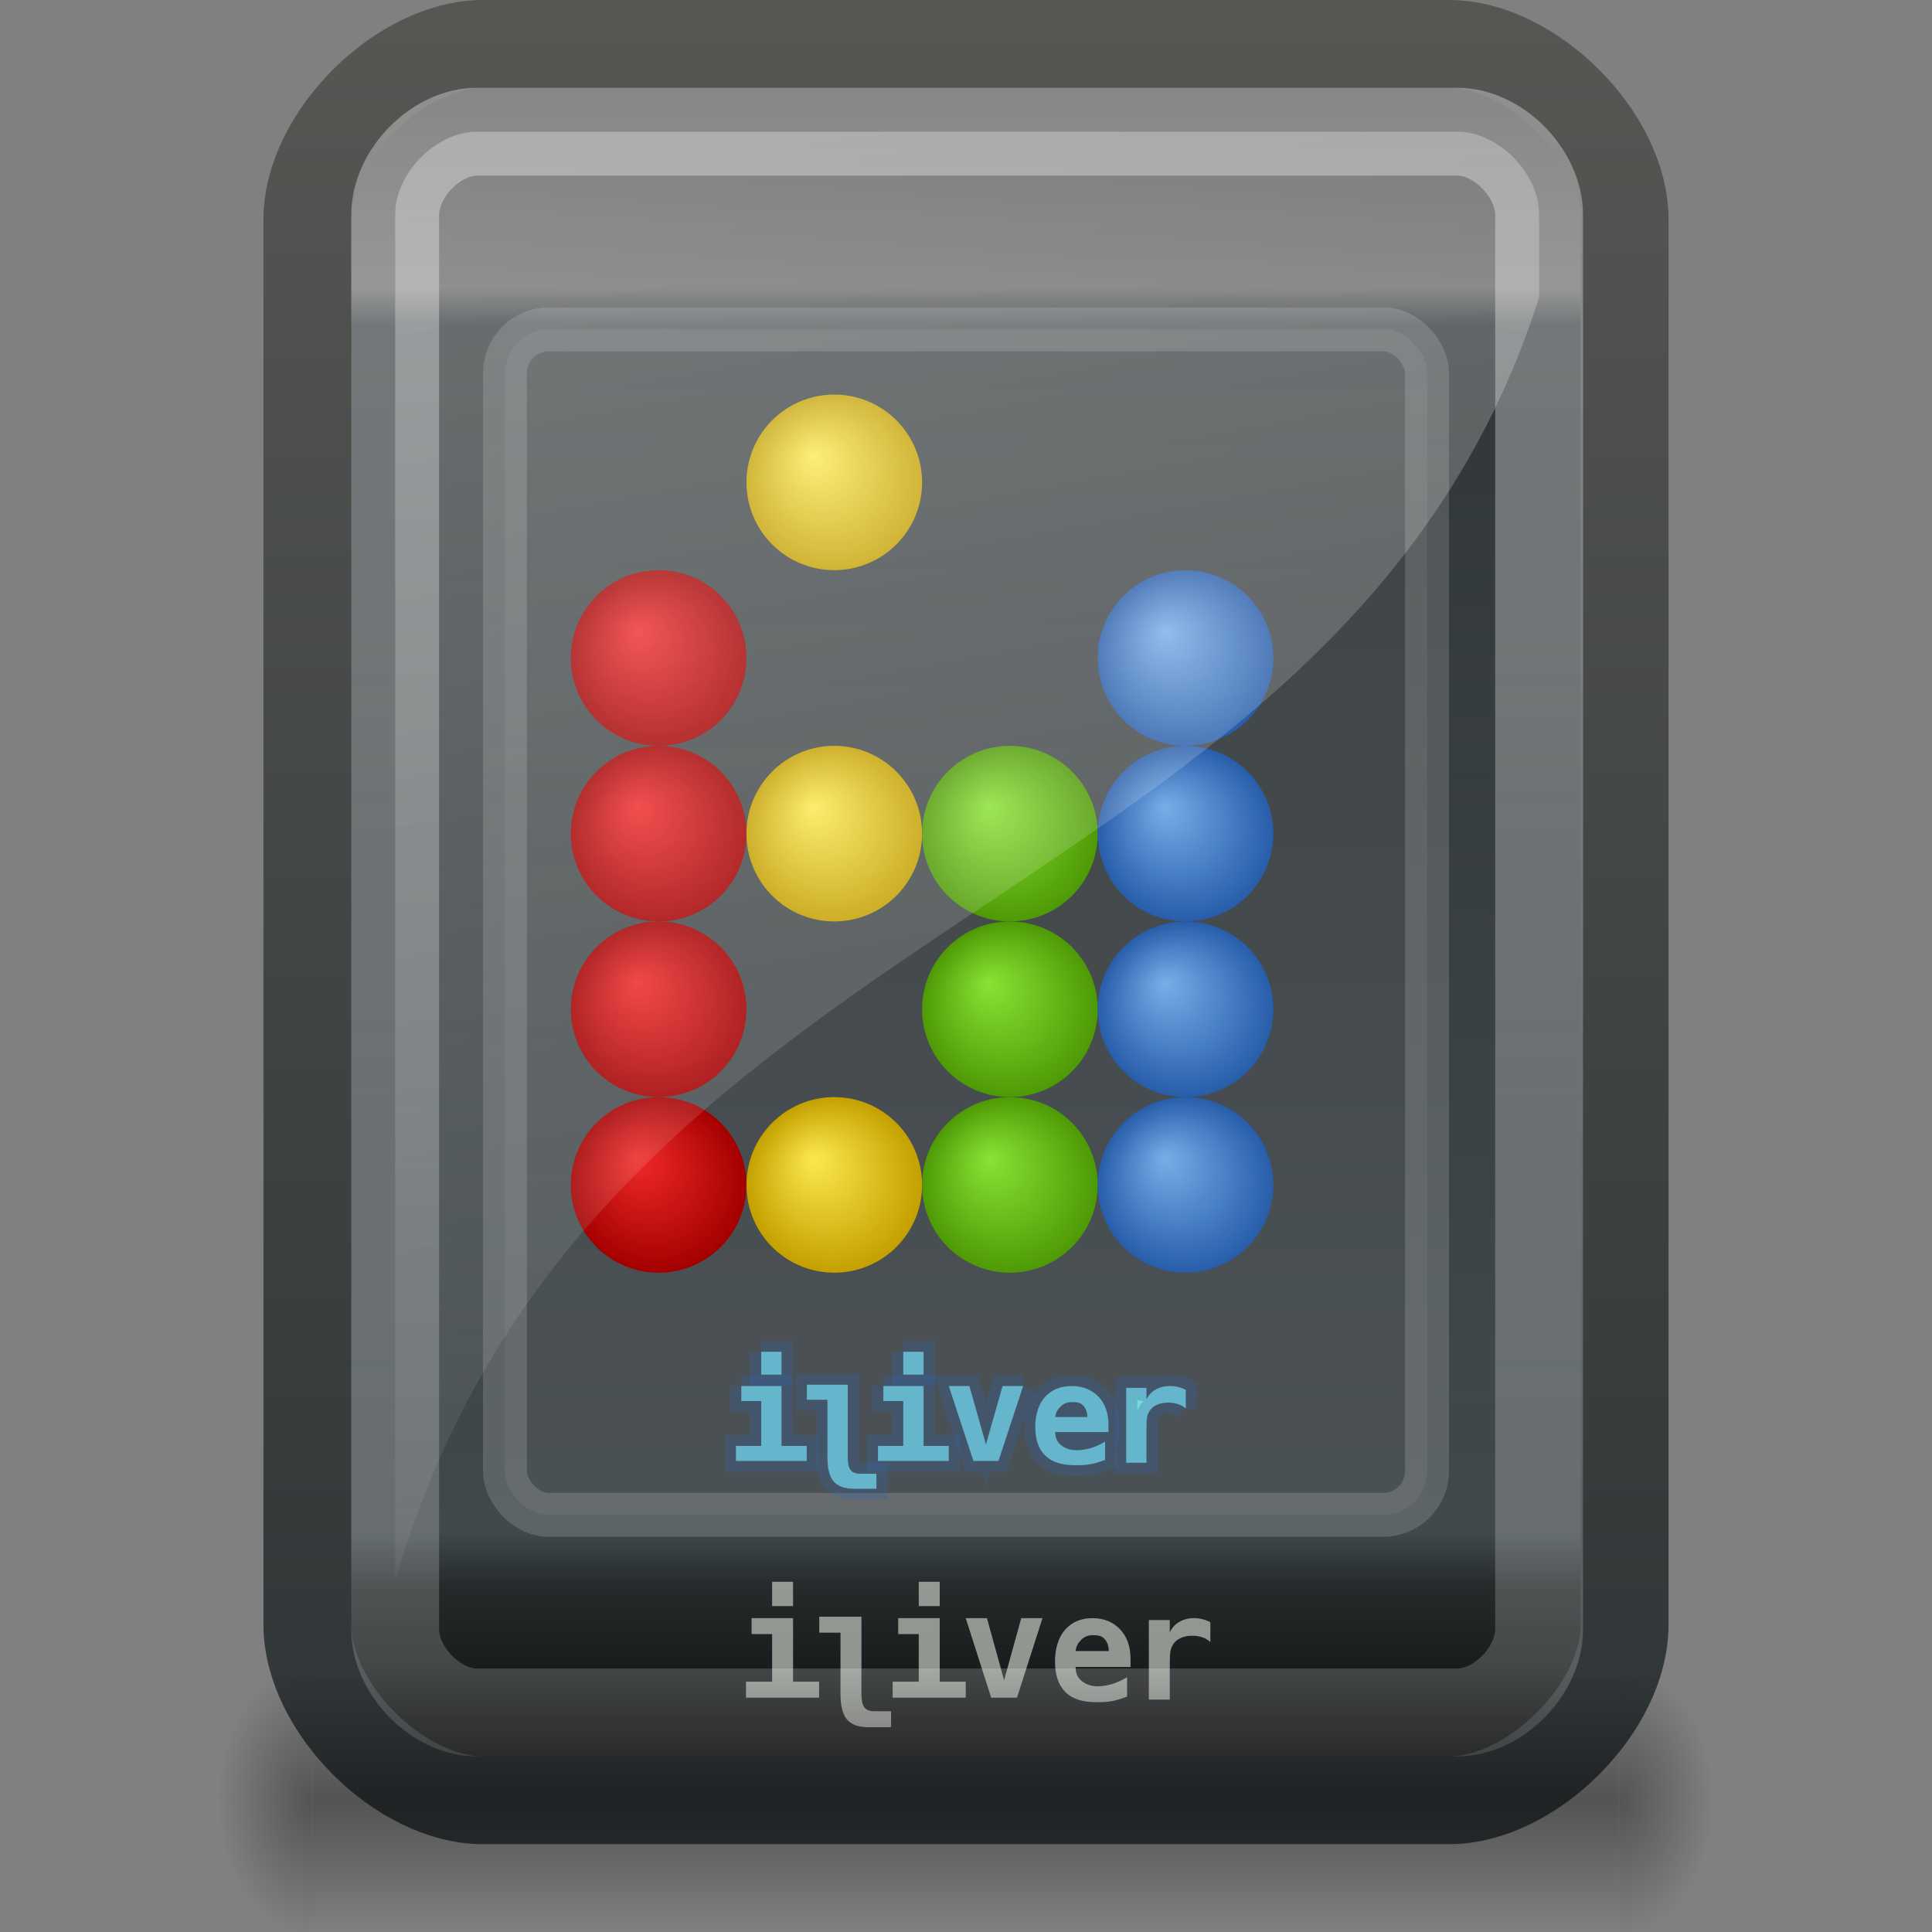 <?xml version="1.0" encoding="UTF-8" standalone="no"?>
<!-- Created with Inkscape (http://www.inkscape.org/) -->
<svg
   xmlns:dc="http://purl.org/dc/elements/1.1/"
   xmlns:cc="http://web.resource.org/cc/"
   xmlns:rdf="http://www.w3.org/1999/02/22-rdf-syntax-ns#"
   xmlns:svg="http://www.w3.org/2000/svg"
   xmlns="http://www.w3.org/2000/svg"
   xmlns:xlink="http://www.w3.org/1999/xlink"
   xmlns:sodipodi="http://sodipodi.sourceforge.net/DTD/sodipodi-0.dtd"
   xmlns:inkscape="http://www.inkscape.org/namespaces/inkscape"
   width="22"
   height="22"
   id="svg2160"
   sodipodi:version="0.32"
   inkscape:version="0.45.1"
   sodipodi:docbase="/storage/Development/Art/Tango/Players/iriver_s10/22x22"
   sodipodi:docname="multimedia-player-iriver-s10.svg"
   inkscape:output_extension="org.inkscape.output.svg.inkscape"
   inkscape:export-filename="/storage/Development/Art/Tango/Players/iriver_s10/22x22/multimedia-player-iriver-s10.png"
   inkscape:export-xdpi="90"
   inkscape:export-ydpi="90"
   version="1.0">
  <rect width="100%" height="100%" fill="#808080" stroke="none"/>
  <defs
     id="defs2162">
    <radialGradient
       inkscape:collect="always"
       xlink:href="#linearGradient4101"
       id="radialGradient3793"
       gradientUnits="userSpaceOnUse"
       gradientTransform="matrix(-2.05,0,0,2.05,95.251,-39.901)"
       cx="45"
       cy="38"
       fx="45"
       fy="38"
       r="1.5" />
    <radialGradient
       inkscape:collect="always"
       xlink:href="#linearGradient4101"
       id="radialGradient3791"
       gradientUnits="userSpaceOnUse"
       gradientTransform="matrix(2.05,0,0,2.05,-47.251,-39.901)"
       cx="45"
       cy="38"
       fx="45"
       fy="38"
       r="1.5" />
    <linearGradient
       inkscape:collect="always"
       xlink:href="#linearGradient4101"
       id="linearGradient3789"
       gradientUnits="userSpaceOnUse"
       x1="24"
       y1="38"
       x2="24"
       y2="41" />
    <linearGradient
       id="linearGradient3675">
      <stop
         id="stop3677"
         offset="0"
         style="stop-color:#3c3c3c;stop-opacity:1;" />
      <stop
         style="stop-color:#646464;stop-opacity:1;"
         offset="0.15"
         id="stop3679" />
      <stop
         id="stop3681"
         offset="0.17"
         style="stop-color:#2e3436;stop-opacity:0.969;" />
      <stop
         style="stop-color:#40484c;stop-opacity:0.984;"
         offset="0.83"
         id="stop3683" />
      <stop
         id="stop3685"
         offset="0.86"
         style="stop-color:#252a2b;stop-opacity:1;" />
      <stop
         id="stop3687"
         offset="1"
         style="stop-color:#000000;stop-opacity:1;" />
    </linearGradient>
    <linearGradient
       id="linearGradient3638"
       inkscape:collect="always">
      <stop
         id="stop3640"
         offset="0"
         style="stop-color:#8ae234;stop-opacity:1" />
      <stop
         id="stop3642"
         offset="1"
         style="stop-color:#4e9a06;stop-opacity:1" />
    </linearGradient>
    <linearGradient
       inkscape:collect="always"
       id="linearGradient3620">
      <stop
         style="stop-color:#fce94f;stop-opacity:1"
         offset="0"
         id="stop3622" />
      <stop
         style="stop-color:#c4a000;stop-opacity:1"
         offset="1"
         id="stop3624" />
    </linearGradient>
    <linearGradient
       id="linearGradient3599"
       inkscape:collect="always">
      <stop
         id="stop3602"
         offset="0"
         style="stop-color:#fcaf3e;stop-opacity:1" />
      <stop
         id="stop3604"
         offset="1"
         style="stop-color:#ce5c00;stop-opacity:1" />
    </linearGradient>
    <linearGradient
       inkscape:collect="always"
       id="linearGradient3581">
      <stop
         style="stop-color:#77aee8;stop-opacity:1"
         offset="0"
         id="stop3583" />
      <stop
         style="stop-color:#285daa;stop-opacity:1"
         offset="1"
         id="stop3585" />
    </linearGradient>
    <linearGradient
       id="linearGradient3557"
       inkscape:collect="always">
      <stop
         id="stop3559"
         offset="0"
         style="stop-color:#ec41d9;stop-opacity:1" />
      <stop
         id="stop3561"
         offset="1"
         style="stop-color:#71108a;stop-opacity:1" />
    </linearGradient>
    <linearGradient
       inkscape:collect="always"
       id="linearGradient3480">
      <stop
         style="stop-color:#ef2929;stop-opacity:1"
         offset="0"
         id="stop3482" />
      <stop
         style="stop-color:#a40000;stop-opacity:1"
         offset="1"
         id="stop3485" />
    </linearGradient>
    <linearGradient
       id="linearGradient3481">
      <stop
         style="stop-color:#ffffff;stop-opacity:0.588"
         offset="0"
         id="stop3484" />
      <stop
         style="stop-color:#ffffff;stop-opacity:0"
         offset="1"
         id="stop3486" />
    </linearGradient>
    <linearGradient
       id="linearGradient3998">
      <stop
         id="stop4000"
         offset="0"
         style="stop-color:#ffffff;stop-opacity:1;" />
      <stop
         id="stop4002"
         offset="1"
         style="stop-color:#ffffff;stop-opacity:0" />
    </linearGradient>
    <linearGradient
       id="linearGradient3389"
       inkscape:collect="always">
      <stop
         id="stop3391"
         offset="0"
         style="stop-color:#ffffff;stop-opacity:1" />
      <stop
         id="stop3393"
         offset="1"
         style="stop-color:#ffffff;stop-opacity:0.294" />
    </linearGradient>
    <linearGradient
       inkscape:collect="always"
       xlink:href="#linearGradient3389"
       id="linearGradient2359"
       gradientUnits="userSpaceOnUse"
       gradientTransform="matrix(1,0,0,1.023,0,-1.761)"
       x1="27.047"
       y1="31.068"
       x2="24.043"
       y2="44.745" />
    <radialGradient
       inkscape:collect="always"
       xlink:href="#linearGradient3998"
       id="radialGradient3428"
       cx="9.433"
       cy="67.937"
       fx="7.63"
       fy="64.277"
       r="9.797"
       gradientTransform="matrix(0.747,0.416,-0.155,0.278,13.85,16.235)"
       gradientUnits="userSpaceOnUse" />
    <linearGradient
       id="linearGradient3383">
      <stop
         id="stop3385"
         offset="0"
         style="stop-color:#ffffff;stop-opacity:1" />
      <stop
         id="stop3387"
         offset="1"
         style="stop-color:#ffffff;stop-opacity:0;" />
    </linearGradient>
    <radialGradient
       inkscape:collect="always"
       xlink:href="#linearGradient3383"
       id="radialGradient3411"
       gradientUnits="userSpaceOnUse"
       gradientTransform="matrix(0.668,0.497,-0.119,0.16,8.266,31.19)"
       cx="8.51"
       cy="20.591"
       fx="10.694"
       fy="22.915"
       r="10.484" />
    <linearGradient
       inkscape:collect="always"
       id="linearGradient3433">
      <stop
         style="stop-color:#ffffff;stop-opacity:1"
         offset="0"
         id="stop3435" />
      <stop
         style="stop-color:#babdb6;stop-opacity:1"
         offset="1"
         id="stop3437" />
    </linearGradient>
    <radialGradient
       inkscape:collect="always"
       xlink:href="#linearGradient3433"
       id="radialGradient3376"
       gradientUnits="userSpaceOnUse"
       gradientTransform="matrix(0.518,0.422,-0.959,1.179,30.758,6.172)"
       cx="17.258"
       cy="19.513"
       fx="13"
       fy="19.741"
       r="10.484" />
    <linearGradient
       inkscape:collect="always"
       id="linearGradient3342">
      <stop
         style="stop-color:#d3d7cf;stop-opacity:1"
         offset="0"
         id="stop3345" />
      <stop
         style="stop-color:#888a85;stop-opacity:1"
         offset="1"
         id="stop3347" />
    </linearGradient>
    <linearGradient
       inkscape:collect="always"
       xlink:href="#linearGradient3342"
       id="linearGradient3349"
       x1="15.5"
       y1="33.066"
       x2="25.091"
       y2="43.5"
       gradientUnits="userSpaceOnUse" />
    <linearGradient
       inkscape:collect="always"
       xlink:href="#linearGradient3497"
       id="linearGradient2368"
       gradientUnits="userSpaceOnUse"
       gradientTransform="matrix(0.766,-0.69,0.659,0.797,-20.255,21.897)"
       x1="19.817"
       y1="27.315"
       x2="12.503"
       y2="39.791" />
    <linearGradient
       inkscape:collect="always"
       id="linearGradient3340">
      <stop
         style="stop-color:#ffffff;stop-opacity:1"
         offset="0"
         id="stop3342" />
      <stop
         style="stop-color:#babdb6;stop-opacity:1"
         offset="1"
         id="stop3344" />
    </linearGradient>
    <radialGradient
       inkscape:collect="always"
       xlink:href="#linearGradient3340"
       id="radialGradient2366"
       gradientUnits="userSpaceOnUse"
       gradientTransform="matrix(0,0.812,-0.841,0,45.776,17.033)"
       cx="19.757"
       cy="30.102"
       fx="19.757"
       fy="30.102"
       r="12.534" />
    <radialGradient
       inkscape:collect="always"
       xlink:href="#linearGradient3626"
       id="radialGradient3752"
       gradientUnits="userSpaceOnUse"
       gradientTransform="matrix(1,0,0,0.146,0,34.594)"
       cx="24"
       cy="40.5"
       fx="24"
       fy="40.5"
       r="24" />
    <linearGradient
       id="linearGradient3990">
      <stop
         id="stop3992"
         offset="0"
         style="stop-color:#ffffff;stop-opacity:1;" />
      <stop
         id="stop3994"
         offset="1"
         style="stop-color:#ffffff;stop-opacity:0.392" />
    </linearGradient>
    <linearGradient
       id="linearGradient3942"
       inkscape:collect="always">
      <stop
         id="stop3944"
         offset="0"
         style="stop-color:#babdb6;stop-opacity:1" />
      <stop
         id="stop3946"
         offset="1"
         style="stop-color:#2e3436;stop-opacity:1" />
    </linearGradient>
    <linearGradient
       inkscape:collect="always"
       id="linearGradient3501">
      <stop
         style="stop-color:#2e3436;stop-opacity:1;"
         offset="0"
         id="stop3503" />
      <stop
         style="stop-color:#2e3436;stop-opacity:0;"
         offset="1"
         id="stop3505" />
    </linearGradient>
    <radialGradient
       inkscape:collect="always"
       xlink:href="#linearGradient3501"
       id="radialGradient3615"
       gradientUnits="userSpaceOnUse"
       gradientTransform="matrix(0.5,0,0,1.5,13.75,-18.75)"
       cx="27.5"
       cy="37.5"
       fx="27.5"
       fy="38.781"
       r="1" />
    <linearGradient
       inkscape:collect="always"
       id="linearGradient3607">
      <stop
         style="stop-color:#ffffff;stop-opacity:1;"
         offset="0"
         id="stop3609" />
      <stop
         style="stop-color:#ffffff;stop-opacity:0;"
         offset="1"
         id="stop3611" />
    </linearGradient>
    <linearGradient
       id="linearGradient3597"
       inkscape:collect="always">
      <stop
         id="stop3599"
         offset="0"
         style="stop-color:#ffffff;stop-opacity:1" />
      <stop
         id="stop3601"
         offset="1"
         style="stop-color:#d3d7cf;stop-opacity:1" />
    </linearGradient>
    <linearGradient
       id="linearGradient3588"
       inkscape:collect="always">
      <stop
         id="stop3590"
         offset="0"
         style="stop-color:#ffffff;stop-opacity:1" />
      <stop
         id="stop3592"
         offset="1"
         style="stop-color:#eeeeec;stop-opacity:0" />
    </linearGradient>
    <linearGradient
       id="linearGradient3396"
       inkscape:collect="always">
      <stop
         id="stop3398"
         offset="0"
         style="stop-color:#babdb6;stop-opacity:1" />
      <stop
         id="stop3400"
         offset="1"
         style="stop-color:#888a85;stop-opacity:1" />
    </linearGradient>
    <linearGradient
       id="linearGradient3390"
       inkscape:collect="always">
      <stop
         id="stop3392"
         offset="0"
         style="stop-color:#babdb6;stop-opacity:1" />
      <stop
         id="stop3394"
         offset="1"
         style="stop-color:#555753;stop-opacity:1" />
    </linearGradient>
    <linearGradient
       id="linearGradient3384"
       inkscape:collect="always">
      <stop
         id="stop3386"
         offset="0"
         style="stop-color:#ffffff;stop-opacity:1" />
      <stop
         id="stop3388"
         offset="1"
         style="stop-color:#babdb6;stop-opacity:1" />
    </linearGradient>
    <linearGradient
       id="linearGradient3377">
      <stop
         id="stop3379"
         offset="0"
         style="stop-color:#ffffff;stop-opacity:1" />
      <stop
         id="stop3381"
         offset="1"
         style="stop-color:#eeeeec;stop-opacity:1" />
    </linearGradient>
    <linearGradient
       id="linearGradient5079">
      <stop
         style="stop-color:#edd400;stop-opacity:1;"
         offset="0"
         id="stop5081" />
      <stop
         id="stop5087"
         offset="0.75"
         style="stop-color:#edd400;stop-opacity:0.498;" />
      <stop
         style="stop-color:#edd400;stop-opacity:0;"
         offset="1"
         id="stop5083" />
    </linearGradient>
    <linearGradient
       inkscape:collect="always"
       id="linearGradient4299">
      <stop
         style="stop-color:#c4a000;stop-opacity:1"
         offset="0"
         id="stop4301" />
      <stop
         style="stop-color:#4e9a06;stop-opacity:1"
         offset="1"
         id="stop4303" />
    </linearGradient>
    <linearGradient
       inkscape:collect="always"
       id="linearGradient4248">
      <stop
         style="stop-color:#edd400;stop-opacity:1"
         offset="0"
         id="stop4250" />
      <stop
         style="stop-color:#73d216;stop-opacity:1"
         offset="1"
         id="stop4252" />
    </linearGradient>
    <linearGradient
       inkscape:collect="always"
       id="linearGradient3764">
      <stop
         style="stop-color:#edd400;stop-opacity:1"
         offset="0"
         id="stop3766" />
      <stop
         style="stop-color:#73d216;stop-opacity:1"
         offset="1"
         id="stop3768" />
    </linearGradient>
    <linearGradient
       inkscape:collect="always"
       id="linearGradient3416">
      <stop
         style="stop-color:#8ae234;stop-opacity:1;"
         offset="0"
         id="stop3418" />
      <stop
         style="stop-color:#4e9a06;stop-opacity:1"
         offset="1"
         id="stop3420" />
    </linearGradient>
    <linearGradient
       inkscape:collect="always"
       id="linearGradient3400">
      <stop
         style="stop-color:#ffffff;stop-opacity:1;"
         offset="0"
         id="stop3402" />
      <stop
         style="stop-color:#ffffff;stop-opacity:0;"
         offset="1"
         id="stop3404" />
    </linearGradient>
    <linearGradient
       id="linearGradient3352">
      <stop
         style="stop-color:#888a85;stop-opacity:1"
         offset="0"
         id="stop3354" />
      <stop
         id="stop3360"
         offset="0.15"
         style="stop-color:#3c4346;stop-opacity:0.941;" />
      <stop
         style="stop-color:#2e3436;stop-opacity:0.969;"
         offset="0.15"
         id="stop3368" />
      <stop
         id="stop3370"
         offset="0.85"
         style="stop-color:#2e3436;stop-opacity:0.984;" />
      <stop
         style="stop-color:#202425;stop-opacity:1;"
         offset="0.85"
         id="stop3362" />
      <stop
         style="stop-color:#000000;stop-opacity:1;"
         offset="1"
         id="stop3356" />
    </linearGradient>
    <linearGradient
       id="linearGradient4547">
      <stop
         style="stop-color:#ffffff;stop-opacity:1;"
         offset="0"
         id="stop4549" />
      <stop
         style="stop-color:#ffffff;stop-opacity:0.498;"
         offset="1"
         id="stop4551" />
    </linearGradient>
    <linearGradient
       id="linearGradient9947">
      <stop
         style="stop-color:#ffffff;stop-opacity:0.784;"
         offset="0"
         id="stop9949" />
      <stop
         style="stop-color:#ffffff;stop-opacity:0;"
         offset="1"
         id="stop9951" />
    </linearGradient>
    <linearGradient
       inkscape:collect="always"
       id="linearGradient6329">
      <stop
         style="stop-color:#555753;stop-opacity:1"
         offset="0"
         id="stop6331" />
      <stop
         style="stop-color:#2e3436;stop-opacity:1"
         offset="1"
         id="stop6333" />
    </linearGradient>
    <linearGradient
       inkscape:collect="always"
       id="linearGradient3649">
      <stop
         style="stop-color:#ffffff;stop-opacity:1"
         offset="0"
         id="stop3651" />
      <stop
         style="stop-color:#ffffff;stop-opacity:0"
         offset="1"
         id="stop3653" />
    </linearGradient>
    <linearGradient
       inkscape:collect="always"
       xlink:href="#linearGradient3649"
       id="linearGradient3716"
       gradientUnits="userSpaceOnUse"
       x1="17.584"
       y1="32.39"
       x2="30.592"
       y2="39.409" />
    <linearGradient
       inkscape:collect="always"
       xlink:href="#linearGradient3497"
       id="linearGradient3728"
       gradientUnits="userSpaceOnUse"
       x1="11.154"
       y1="36.413"
       x2="25.949"
       y2="44.373" />
    <linearGradient
       inkscape:collect="always"
       id="linearGradient3704">
      <stop
         style="stop-color:#ffffff;stop-opacity:1"
         offset="0"
         id="stop3706" />
      <stop
         style="stop-color:#d3d7cf;stop-opacity:1"
         offset="1"
         id="stop3708" />
    </linearGradient>
    <radialGradient
       inkscape:collect="always"
       xlink:href="#linearGradient3704"
       id="radialGradient3726"
       gradientUnits="userSpaceOnUse"
       gradientTransform="matrix(1.35,0.377,-0.305,1.427,4.005,-24.82)"
       cx="21.606"
       cy="38.298"
       fx="19.033"
       fy="37.882"
       r="5.487" />
    <linearGradient
       inkscape:collect="always"
       xlink:href="#linearGradient3990"
       id="linearGradient3730"
       gradientUnits="userSpaceOnUse"
       x1="19.484"
       y1="33.577"
       x2="11.094"
       y2="42.185" />
    <radialGradient
       inkscape:collect="always"
       xlink:href="#linearGradient3479"
       id="radialGradient3718"
       gradientUnits="userSpaceOnUse"
       gradientTransform="matrix(-9.8585145e-2,0.125,-0.656,-0.518,29.198,50.868)"
       cx="6.865"
       cy="27.7"
       fx="6.865"
       fy="27.7"
       r="10.271" />
    <linearGradient
       inkscape:collect="always"
       xlink:href="#linearGradient3505"
       id="linearGradient3702"
       gradientUnits="userSpaceOnUse"
       gradientTransform="matrix(0.721,-0.696,0.702,0.739,-6.254,14.588)"
       x1="18.48"
       y1="34.391"
       x2="10.305"
       y2="42.778" />
    <radialGradient
       inkscape:collect="always"
       xlink:href="#linearGradient3626"
       id="radialGradient3744"
       gradientUnits="userSpaceOnUse"
       gradientTransform="matrix(1,0,0,0.146,0,34.594)"
       cx="24"
       cy="40.5"
       fx="34.869"
       fy="39.557"
       r="24" />
    <linearGradient
       id="linearGradient3453">
      <stop
         style="stop-color:#ffffff;stop-opacity:1;"
         offset="0"
         id="stop3455" />
      <stop
         style="stop-color:#ffffff;stop-opacity:0;"
         offset="1"
         id="stop3457" />
    </linearGradient>
    <linearGradient
       inkscape:collect="always"
       id="linearGradient3479">
      <stop
         style="stop-color:#ffffff;stop-opacity:1"
         offset="0"
         id="stop3481" />
      <stop
         style="stop-color:#ffffff;stop-opacity:0"
         offset="1"
         id="stop3483" />
    </linearGradient>
    <linearGradient
       inkscape:collect="always"
       id="linearGradient3505">
      <stop
         style="stop-color:#babdb6;stop-opacity:1"
         offset="0"
         id="stop3507" />
      <stop
         style="stop-color:#888a85;stop-opacity:1"
         offset="1"
         id="stop3509" />
    </linearGradient>
    <linearGradient
       id="linearGradient3469">
      <stop
         style="stop-color:#888a85;stop-opacity:1"
         offset="0"
         id="stop3471" />
      <stop
         style="stop-color:#2e3436;stop-opacity:1"
         offset="1"
         id="stop3473" />
    </linearGradient>
    <linearGradient
       inkscape:collect="always"
       id="linearGradient3497">
      <stop
         style="stop-color:#babdb6;stop-opacity:1"
         offset="0"
         id="stop3499" />
      <stop
         style="stop-color:#888a85;stop-opacity:1"
         offset="1"
         id="stop3501" />
    </linearGradient>
    <linearGradient
       inkscape:collect="always"
       id="linearGradient3626">
      <stop
         style="stop-color:#000000;stop-opacity:1;"
         offset="0"
         id="stop3628" />
      <stop
         style="stop-color:#000000;stop-opacity:0;"
         offset="1"
         id="stop3630" />
    </linearGradient>
    <linearGradient
       inkscape:collect="always"
       xlink:href="#linearGradient4101"
       id="linearGradient4306"
       gradientUnits="userSpaceOnUse"
       gradientTransform="matrix(0.429,0,0,1,13.714,-9)"
       x1="24"
       y1="38"
       x2="24"
       y2="41" />
    <radialGradient
       inkscape:collect="always"
       xlink:href="#linearGradient4101"
       id="radialGradient4303"
       gradientUnits="userSpaceOnUse"
       gradientTransform="matrix(-1.884,0,0,1.884,99.772,-42.585)"
       cx="45"
       cy="38"
       fx="45"
       fy="38"
       r="1.5" />
    <linearGradient
       inkscape:collect="always"
       id="linearGradient4101">
      <stop
         style="stop-color:#000000;stop-opacity:1;"
         offset="0"
         id="stop4103" />
      <stop
         style="stop-color:#000000;stop-opacity:0;"
         offset="1"
         id="stop4105" />
    </linearGradient>
    <radialGradient
       inkscape:collect="always"
       xlink:href="#linearGradient4101"
       id="radialGradient4300"
       gradientUnits="userSpaceOnUse"
       gradientTransform="matrix(1.884,0,0,1.884,-51.772,-42.585)"
       cx="45"
       cy="38"
       fx="45"
       fy="38"
       r="1.5" />
    <linearGradient
       inkscape:collect="always"
       id="linearGradient4454">
      <stop
         style="stop-color:#729fcf;stop-opacity:1;"
         offset="0"
         id="stop4456" />
      <stop
         style="stop-color:#3465a4;stop-opacity:1"
         offset="1"
         id="stop4458" />
    </linearGradient>
    <linearGradient
       inkscape:collect="always"
       id="linearGradient4443">
      <stop
         style="stop-color:#ffffff;stop-opacity:1;"
         offset="0"
         id="stop4445" />
      <stop
         style="stop-color:#ffffff;stop-opacity:0;"
         offset="1"
         id="stop4447" />
    </linearGradient>
    <linearGradient
       inkscape:collect="always"
       id="linearGradient3662">
      <stop
         style="stop-color:#3465a4;stop-opacity:1"
         offset="0"
         id="stop3664" />
      <stop
         style="stop-color:#729fcf;stop-opacity:1"
         offset="1"
         id="stop3666" />
    </linearGradient>
    <linearGradient
       inkscape:collect="always"
       id="linearGradient4370">
      <stop
         style="stop-color:#2e3436;stop-opacity:1"
         offset="0"
         id="stop4372" />
      <stop
         style="stop-color:#eeeeec;stop-opacity:1"
         offset="1"
         id="stop4374" />
    </linearGradient>
    <linearGradient
       inkscape:collect="always"
       id="linearGradient4362">
      <stop
         style="stop-color:#ffffff;stop-opacity:1"
         offset="0"
         id="stop4364" />
      <stop
         style="stop-color:#babdb6;stop-opacity:1"
         offset="1"
         id="stop4366" />
    </linearGradient>
    <linearGradient
       inkscape:collect="always"
       id="linearGradient4354">
      <stop
         style="stop-color:#ffffff;stop-opacity:1"
         offset="0"
         id="stop4356" />
      <stop
         style="stop-color:#888a85;stop-opacity:1"
         offset="1"
         id="stop4358" />
    </linearGradient>
    <linearGradient
       id="linearGradient3173">
      <stop
         style="stop-color:#d2e1f0;stop-opacity:1;"
         offset="0"
         id="stop3175" />
      <stop
         id="stop3181"
         offset="0.15"
         style="stop-color:#729fcf;stop-opacity:1;" />
      <stop
         style="stop-color:#729fcf;stop-opacity:1;"
         offset="0.85"
         id="stop3183" />
      <stop
         style="stop-color:#204a87;stop-opacity:1"
         offset="1"
         id="stop3177" />
    </linearGradient>
    <linearGradient
       inkscape:collect="always"
       xlink:href="#linearGradient3173"
       id="linearGradient3179"
       x1="24"
       y1="10"
       x2="24"
       y2="28"
       gradientUnits="userSpaceOnUse"
       gradientTransform="translate(0,-4)" />
    <radialGradient
       inkscape:collect="always"
       xlink:href="#linearGradient4354"
       id="radialGradient4360"
       cx="34"
       cy="18"
       fx="32.01"
       fy="16.01"
       r="4"
       gradientUnits="userSpaceOnUse" />
    <linearGradient
       inkscape:collect="always"
       xlink:href="#linearGradient4362"
       id="linearGradient4368"
       x1="34"
       y1="22.571"
       x2="32.721"
       y2="13.358"
       gradientUnits="userSpaceOnUse" />
    <radialGradient
       inkscape:collect="always"
       xlink:href="#linearGradient4370"
       id="radialGradient4378"
       cx="34"
       cy="18"
       fx="35.492"
       fy="19.635"
       r="4.571"
       gradientUnits="userSpaceOnUse"
       gradientTransform="matrix(1,-1.6686157e-6,1.6686105e-6,1,-2.2407056e-5,9.878933e-5)" />
    <linearGradient
       inkscape:collect="always"
       xlink:href="#linearGradient3662"
       id="linearGradient4431"
       gradientUnits="userSpaceOnUse"
       gradientTransform="matrix(0.667,0,0,0.6,2.333,-0.4)"
       x1="23.5"
       y1="12.469"
       x2="23.5"
       y2="29" />
    <linearGradient
       inkscape:collect="always"
       xlink:href="#linearGradient4443"
       id="linearGradient4452"
       gradientUnits="userSpaceOnUse"
       gradientTransform="matrix(0.917,0,0,0.833,1.5,-0.833)"
       x1="16.779"
       y1="13"
       x2="20.051"
       y2="25" />
    <linearGradient
       inkscape:collect="always"
       xlink:href="#linearGradient4454"
       id="linearGradient4460"
       x1="48"
       y1="10"
       x2="48"
       y2="28"
       gradientUnits="userSpaceOnUse"
       gradientTransform="translate(0,-4)" />
    <linearGradient
       inkscape:collect="always"
       xlink:href="#linearGradient4547"
       id="linearGradient2349"
       gradientUnits="userSpaceOnUse"
       gradientTransform="matrix(0.487,0,0,1,12.325,-10)"
       x1="24"
       y1="11"
       x2="24"
       y2="40" />
    <linearGradient
       inkscape:collect="always"
       xlink:href="#linearGradient6329"
       id="linearGradient2378"
       gradientUnits="userSpaceOnUse"
       gradientTransform="matrix(0.511,0,0,1,11.733,-10)"
       x1="24"
       y1="10"
       x2="24"
       y2="41" />
    <linearGradient
       inkscape:collect="always"
       xlink:href="#linearGradient3352"
       id="linearGradient3358"
       x1="12"
       y1="2"
       x2="12"
       y2="33"
       gradientUnits="userSpaceOnUse"
       gradientTransform="translate(9.4039535e-7,-2)" />
    <linearGradient
       inkscape:collect="always"
       xlink:href="#linearGradient3400"
       id="linearGradient3406"
       x1="19.076"
       y1="1.5"
       x2="24.021"
       y2="29.5"
       gradientUnits="userSpaceOnUse" />
    <radialGradient
       inkscape:collect="always"
       xlink:href="#linearGradient3416"
       id="radialGradient3422"
       cx="21.513"
       cy="14.61"
       fx="21.513"
       fy="14.61"
       r="8"
       gradientTransform="matrix(1.5483591e-3,1.32,-1.311,1.5375207e-3,40.631,-13.979)"
       gradientUnits="userSpaceOnUse" />
    <linearGradient
       inkscape:collect="always"
       xlink:href="#linearGradient3764"
       id="linearGradient3770"
       x1="14.5"
       y1="15.5"
       x2="34"
       y2="15.5"
       gradientUnits="userSpaceOnUse" />
    <linearGradient
       inkscape:collect="always"
       xlink:href="#linearGradient4248"
       id="linearGradient4316"
       gradientUnits="userSpaceOnUse"
       gradientTransform="translate(-25.5,-3.5)"
       x1="39.5"
       y1="19"
       x2="59"
       y2="19" />
    <linearGradient
       inkscape:collect="always"
       xlink:href="#linearGradient4299"
       id="linearGradient4397"
       gradientUnits="userSpaceOnUse"
       gradientTransform="translate(23.5,1)"
       x1="-10"
       y1="14.5"
       x2="10.5"
       y2="14.5" />
    <radialGradient
       inkscape:collect="always"
       xlink:href="#linearGradient5079"
       id="radialGradient5085"
       cx="24"
       cy="14.5"
       fx="24"
       fy="14.5"
       r="8"
       gradientTransform="matrix(1,0,0,0.312,0,9.969)"
       gradientUnits="userSpaceOnUse" />
    <linearGradient
       inkscape:collect="always"
       xlink:href="#linearGradient4101"
       id="linearGradient5144"
       gradientUnits="userSpaceOnUse"
       gradientTransform="matrix(0.464,0,0,1.062,12.857,-8.562)"
       x1="24"
       y1="38"
       x2="24"
       y2="41" />
    <radialGradient
       inkscape:collect="always"
       xlink:href="#linearGradient4101"
       id="radialGradient5146"
       gradientUnits="userSpaceOnUse"
       gradientTransform="matrix(-2.041,0,0,2.002,106.086,-44.247)"
       cx="45"
       cy="38"
       fx="45"
       fy="38"
       r="1.5" />
    <radialGradient
       inkscape:collect="always"
       xlink:href="#linearGradient4101"
       id="radialGradient5148"
       gradientUnits="userSpaceOnUse"
       gradientTransform="matrix(2.041,0,0,2.002,-58.086,-44.247)"
       cx="45"
       cy="38"
       fx="45"
       fy="38"
       r="1.5" />
    <linearGradient
       inkscape:collect="always"
       xlink:href="#linearGradient3352"
       id="linearGradient5150"
       gradientUnits="userSpaceOnUse"
       gradientTransform="matrix(1.087,0,0,1.066,-2.081,-1.165)"
       x1="12"
       y1="2"
       x2="12"
       y2="33" />
    <linearGradient
       inkscape:collect="always"
       xlink:href="#linearGradient6329"
       id="linearGradient5152"
       gradientUnits="userSpaceOnUse"
       gradientTransform="matrix(0.556,0,0,1.066,10.67,-9.69)"
       x1="24"
       y1="10"
       x2="24"
       y2="41" />
    <linearGradient
       inkscape:collect="always"
       xlink:href="#linearGradient4547"
       id="linearGradient5154"
       gradientUnits="userSpaceOnUse"
       gradientTransform="matrix(0.535,0,0,1.069,11.159,-9.792)"
       x1="24"
       y1="11"
       x2="24"
       y2="40" />
    <radialGradient
       inkscape:collect="always"
       xlink:href="#linearGradient3416"
       id="radialGradient5156"
       gradientUnits="userSpaceOnUse"
       gradientTransform="matrix(1.5483591e-3,1.32,-1.311,1.5375207e-3,40.631,-13.979)"
       cx="21.513"
       cy="14.61"
       fx="21.513"
       fy="14.61"
       r="8" />
    <linearGradient
       inkscape:collect="always"
       xlink:href="#linearGradient4299"
       id="linearGradient5158"
       gradientUnits="userSpaceOnUse"
       gradientTransform="translate(23.5,1)"
       x1="-10"
       y1="14.5"
       x2="10.5"
       y2="14.5" />
    <linearGradient
       inkscape:collect="always"
       xlink:href="#linearGradient4248"
       id="linearGradient5160"
       gradientUnits="userSpaceOnUse"
       gradientTransform="translate(-25.5,-3.5)"
       x1="39.5"
       y1="19"
       x2="59"
       y2="19" />
    <radialGradient
       inkscape:collect="always"
       xlink:href="#linearGradient5079"
       id="radialGradient2377"
       gradientUnits="userSpaceOnUse"
       gradientTransform="matrix(1.125,0,0,0.344,-3,11.766)"
       cx="24"
       cy="14.5"
       fx="24"
       fy="14.5"
       r="8" />
    <linearGradient
       inkscape:collect="always"
       xlink:href="#linearGradient3400"
       id="linearGradient2380"
       gradientUnits="userSpaceOnUse"
       x1="19.076"
       y1="1.5"
       x2="24.021"
       y2="29.5"
       gradientTransform="matrix(1.095,0,0,1.08,-2.286,0.88)" />
    <linearGradient
       inkscape:collect="always"
       xlink:href="#linearGradient4101"
       id="linearGradient3412"
       gradientUnits="userSpaceOnUse"
       gradientTransform="matrix(0.464,0,0,1.062,12.857,-8.562)"
       x1="24"
       y1="38"
       x2="24"
       y2="41" />
    <radialGradient
       inkscape:collect="always"
       xlink:href="#linearGradient4101"
       id="radialGradient3414"
       gradientUnits="userSpaceOnUse"
       gradientTransform="matrix(-2.041,0,0,2.002,106.086,-44.247)"
       cx="45"
       cy="38"
       fx="45"
       fy="38"
       r="1.5" />
    <radialGradient
       inkscape:collect="always"
       xlink:href="#linearGradient4101"
       id="radialGradient3416"
       gradientUnits="userSpaceOnUse"
       gradientTransform="matrix(2.041,0,0,2.002,-58.086,-44.247)"
       cx="45"
       cy="38"
       fx="45"
       fy="38"
       r="1.5" />
    <linearGradient
       inkscape:collect="always"
       xlink:href="#linearGradient3352"
       id="linearGradient3418"
       gradientUnits="userSpaceOnUse"
       gradientTransform="matrix(1.087,0,0,1.066,-2.081,-1.165)"
       x1="12"
       y1="2"
       x2="12"
       y2="33" />
    <linearGradient
       inkscape:collect="always"
       xlink:href="#linearGradient6329"
       id="linearGradient3420"
       gradientUnits="userSpaceOnUse"
       gradientTransform="matrix(0.556,0,0,1.066,10.67,-9.69)"
       x1="24"
       y1="10"
       x2="24"
       y2="41" />
    <linearGradient
       inkscape:collect="always"
       xlink:href="#linearGradient4547"
       id="linearGradient3422"
       gradientUnits="userSpaceOnUse"
       gradientTransform="matrix(0.535,0,0,1.069,11.159,-9.792)"
       x1="24"
       y1="11"
       x2="24"
       y2="40" />
    <radialGradient
       inkscape:collect="always"
       xlink:href="#linearGradient3416"
       id="radialGradient3424"
       gradientUnits="userSpaceOnUse"
       gradientTransform="matrix(1.5483591e-3,1.32,-1.311,1.5375207e-3,40.631,-13.979)"
       cx="21.513"
       cy="14.61"
       fx="21.513"
       fy="14.61"
       r="8" />
    <linearGradient
       inkscape:collect="always"
       xlink:href="#linearGradient4299"
       id="linearGradient3426"
       gradientUnits="userSpaceOnUse"
       gradientTransform="translate(23.5,1)"
       x1="-10"
       y1="14.5"
       x2="10.5"
       y2="14.5" />
    <linearGradient
       inkscape:collect="always"
       xlink:href="#linearGradient4248"
       id="linearGradient3428"
       gradientUnits="userSpaceOnUse"
       gradientTransform="translate(-25.5,-3.5)"
       x1="39.5"
       y1="19"
       x2="59"
       y2="19" />
    <linearGradient
       inkscape:collect="always"
       xlink:href="#linearGradient3400"
       id="linearGradient3430"
       gradientUnits="userSpaceOnUse"
       gradientTransform="matrix(1.095,0,0,1.08,-2.286,0.88)"
       x1="19.076"
       y1="1.5"
       x2="24.021"
       y2="29.5" />
    <radialGradient
       inkscape:collect="always"
       xlink:href="#linearGradient5079"
       id="radialGradient3432"
       gradientUnits="userSpaceOnUse"
       gradientTransform="matrix(1.125,0,0,0.344,-3,11.766)"
       cx="24"
       cy="14.5"
       fx="24"
       fy="14.5"
       r="8" />
    <radialGradient
       inkscape:collect="always"
       xlink:href="#linearGradient3384"
       id="radialGradient3363"
       gradientUnits="userSpaceOnUse"
       gradientTransform="matrix(1.0174708e-7,0.956,-1.285,1.3667955e-7,48.943,21.191)"
       cx="17.003"
       cy="22.894"
       fx="17.666"
       fy="22.47"
       r="10.484" />
    <radialGradient
       inkscape:collect="always"
       xlink:href="#linearGradient3501"
       id="radialGradient3870"
       gradientUnits="userSpaceOnUse"
       gradientTransform="matrix(0.5,0,0,1.5,13.75,-18.75)"
       cx="27.5"
       cy="37.5"
       fx="27.5"
       fy="38.781"
       r="1" />
    <radialGradient
       inkscape:collect="always"
       xlink:href="#linearGradient3501"
       id="radialGradient3874"
       gradientUnits="userSpaceOnUse"
       gradientTransform="matrix(0.5,0,0,1.5,13.75,-18.75)"
       cx="27.5"
       cy="37.5"
       fx="27.5"
       fy="38.781"
       r="1" />
    <radialGradient
       inkscape:collect="always"
       xlink:href="#linearGradient3501"
       id="radialGradient3878"
       gradientUnits="userSpaceOnUse"
       gradientTransform="matrix(0.5,0,0,1.5,13.75,-18.75)"
       cx="27.5"
       cy="37.5"
       fx="27.5"
       fy="38.781"
       r="1" />
    <radialGradient
       inkscape:collect="always"
       xlink:href="#linearGradient3501"
       id="radialGradient3882"
       gradientUnits="userSpaceOnUse"
       gradientTransform="matrix(0.5,0,0,1.5,13.75,-18.75)"
       cx="27.5"
       cy="37.5"
       fx="27.5"
       fy="38.781"
       r="1" />
    <radialGradient
       inkscape:collect="always"
       xlink:href="#linearGradient3501"
       id="radialGradient3886"
       gradientUnits="userSpaceOnUse"
       gradientTransform="matrix(0.5,0,0,1.5,13.75,-18.75)"
       cx="27.5"
       cy="37.5"
       fx="27.5"
       fy="38.781"
       r="1" />
    <radialGradient
       inkscape:collect="always"
       xlink:href="#linearGradient3501"
       id="radialGradient3890"
       gradientUnits="userSpaceOnUse"
       gradientTransform="matrix(0.5,0,0,1.5,13.75,-18.75)"
       cx="27.5"
       cy="37.5"
       fx="27.5"
       fy="38.781"
       r="1" />
    <radialGradient
       inkscape:collect="always"
       xlink:href="#linearGradient3501"
       id="radialGradient3894"
       gradientUnits="userSpaceOnUse"
       gradientTransform="matrix(0.5,0,0,1.5,13.75,-18.75)"
       cx="27.5"
       cy="37.5"
       fx="27.5"
       fy="38.781"
       r="1" />
    <radialGradient
       inkscape:collect="always"
       xlink:href="#linearGradient3942"
       id="radialGradient3939"
       gradientUnits="userSpaceOnUse"
       gradientTransform="matrix(1,0,0,0.4,0,24.9)"
       cx="17.5"
       cy="41.5"
       fx="16.064"
       fy="41.835"
       r="2.5" />
    <radialGradient
       inkscape:collect="always"
       xlink:href="#linearGradient3626"
       id="radialGradient3962"
       gradientUnits="userSpaceOnUse"
       gradientTransform="matrix(1,0,0,0.146,0,34.594)"
       cx="24"
       cy="40.5"
       fx="24"
       fy="40.5"
       r="24" />
    <radialGradient
       inkscape:collect="always"
       xlink:href="#linearGradient3597"
       id="radialGradient3964"
       gradientUnits="userSpaceOnUse"
       gradientTransform="matrix(1.306,7.4181377e-2,-8.7738056e-2,1.309,-3.828,-13.744)"
       cx="23.241"
       cy="35.786"
       fx="23.241"
       fy="35.786"
       r="5.487" />
    <linearGradient
       inkscape:collect="always"
       xlink:href="#linearGradient3396"
       id="linearGradient3966"
       gradientUnits="userSpaceOnUse"
       x1="24.135"
       y1="29.702"
       x2="17.518"
       y2="42.976" />
    <linearGradient
       inkscape:collect="always"
       xlink:href="#linearGradient3607"
       id="linearGradient3968"
       gradientUnits="userSpaceOnUse"
       x1="26.229"
       y1="32.824"
       x2="18.141"
       y2="42.236" />
    <linearGradient
       inkscape:collect="always"
       xlink:href="#linearGradient3377"
       id="linearGradient3970"
       gradientUnits="userSpaceOnUse"
       gradientTransform="matrix(1,0,0,1.023,5.043,0.296)"
       spreadMethod="reflect"
       x1="16.445"
       y1="36.503"
       x2="18.146"
       y2="33" />
    <linearGradient
       inkscape:collect="always"
       xlink:href="#linearGradient3390"
       id="linearGradient3972"
       gradientUnits="userSpaceOnUse"
       gradientTransform="matrix(1,0,0,1.023,5.043,0.296)"
       x1="16.853"
       y1="33.011"
       x2="15.198"
       y2="45.667" />
    <radialGradient
       inkscape:collect="always"
       xlink:href="#linearGradient3384"
       id="radialGradient3974"
       gradientUnits="userSpaceOnUse"
       gradientTransform="matrix(1.0174708e-7,0.956,-1.285,1.3667955e-7,48.943,21.191)"
       cx="17.003"
       cy="22.894"
       fx="17.666"
       fy="22.47"
       r="10.484" />
    <radialGradient
       inkscape:collect="always"
       xlink:href="#linearGradient3588"
       id="radialGradient3976"
       gradientUnits="userSpaceOnUse"
       gradientTransform="matrix(-0.109,0.19,-0.721,-0.434,36.105,49.265)"
       cx="9.985"
       cy="27.678"
       fx="9.985"
       fy="27.678"
       r="10.271" />
    <linearGradient
       inkscape:collect="always"
       xlink:href="#linearGradient3453"
       id="linearGradient3978"
       gradientUnits="userSpaceOnUse"
       gradientTransform="matrix(1,0,0,1.023,5.043,0.296)"
       x1="18.961"
       y1="34.093"
       x2="14.677"
       y2="44.691" />
    <radialGradient
       inkscape:collect="always"
       xlink:href="#linearGradient3501"
       id="radialGradient3980"
       gradientUnits="userSpaceOnUse"
       gradientTransform="matrix(0.5,0,0,1.5,13.75,-18.75)"
       cx="27.5"
       cy="37.5"
       fx="27.5"
       fy="38.781"
       r="1" />
    <radialGradient
       inkscape:collect="always"
       xlink:href="#linearGradient3501"
       id="radialGradient3982"
       gradientUnits="userSpaceOnUse"
       gradientTransform="matrix(0.5,0,0,1.5,13.75,-18.75)"
       cx="27.5"
       cy="37.5"
       fx="27.5"
       fy="38.781"
       r="1" />
    <radialGradient
       inkscape:collect="always"
       xlink:href="#linearGradient3501"
       id="radialGradient3984"
       gradientUnits="userSpaceOnUse"
       gradientTransform="matrix(0.5,0,0,1.5,13.75,-18.75)"
       cx="27.5"
       cy="37.5"
       fx="27.5"
       fy="38.781"
       r="1" />
    <radialGradient
       inkscape:collect="always"
       xlink:href="#linearGradient3501"
       id="radialGradient3986"
       gradientUnits="userSpaceOnUse"
       gradientTransform="matrix(0.5,0,0,1.5,13.75,-18.75)"
       cx="27.5"
       cy="37.5"
       fx="27.5"
       fy="38.781"
       r="1" />
    <radialGradient
       inkscape:collect="always"
       xlink:href="#linearGradient3942"
       id="radialGradient3988"
       gradientUnits="userSpaceOnUse"
       gradientTransform="matrix(1,0,0,0.4,0,24.9)"
       cx="17.5"
       cy="41.5"
       fx="16.064"
       fy="41.835"
       r="2.5" />
    <radialGradient
       inkscape:collect="always"
       xlink:href="#linearGradient3626"
       id="radialGradient3899"
       gradientUnits="userSpaceOnUse"
       gradientTransform="matrix(1,0,0,0.146,0,34.594)"
       cx="24"
       cy="40.5"
       fx="34.869"
       fy="39.557"
       r="24" />
    <linearGradient
       inkscape:collect="always"
       xlink:href="#linearGradient3505"
       id="linearGradient3901"
       gradientUnits="userSpaceOnUse"
       gradientTransform="matrix(0.721,-0.696,0.702,0.739,-6.254,14.588)"
       x1="18.48"
       y1="34.391"
       x2="10.305"
       y2="42.778" />
    <radialGradient
       inkscape:collect="always"
       xlink:href="#linearGradient3479"
       id="radialGradient3903"
       gradientUnits="userSpaceOnUse"
       gradientTransform="matrix(-9.8585145e-2,0.125,-0.656,-0.518,29.198,50.868)"
       cx="6.865"
       cy="27.7"
       fx="6.865"
       fy="27.7"
       r="10.271" />
    <linearGradient
       inkscape:collect="always"
       xlink:href="#linearGradient3990"
       id="linearGradient3905"
       gradientUnits="userSpaceOnUse"
       x1="19.484"
       y1="33.577"
       x2="11.094"
       y2="42.185" />
    <radialGradient
       inkscape:collect="always"
       xlink:href="#linearGradient3704"
       id="radialGradient3907"
       gradientUnits="userSpaceOnUse"
       gradientTransform="matrix(1.35,0.377,-0.305,1.427,4.005,-24.82)"
       cx="21.606"
       cy="38.298"
       fx="19.033"
       fy="37.882"
       r="5.487" />
    <linearGradient
       inkscape:collect="always"
       xlink:href="#linearGradient3497"
       id="linearGradient3909"
       gradientUnits="userSpaceOnUse"
       x1="11.154"
       y1="36.413"
       x2="25.949"
       y2="44.373" />
    <linearGradient
       inkscape:collect="always"
       xlink:href="#linearGradient3649"
       id="linearGradient3911"
       gradientUnits="userSpaceOnUse"
       x1="17.584"
       y1="32.39"
       x2="30.592"
       y2="39.409" />
    <radialGradient
       inkscape:collect="always"
       xlink:href="#linearGradient3626"
       id="radialGradient3913"
       gradientUnits="userSpaceOnUse"
       gradientTransform="matrix(1,0,0,0.146,0,34.594)"
       cx="24"
       cy="40.5"
       fx="24"
       fy="40.5"
       r="24" />
    <radialGradient
       inkscape:collect="always"
       xlink:href="#linearGradient3340"
       id="radialGradient3915"
       gradientUnits="userSpaceOnUse"
       gradientTransform="matrix(0,0.812,-0.841,0,45.776,17.033)"
       cx="19.757"
       cy="30.102"
       fx="19.757"
       fy="30.102"
       r="12.534" />
    <linearGradient
       inkscape:collect="always"
       xlink:href="#linearGradient3497"
       id="linearGradient3917"
       gradientUnits="userSpaceOnUse"
       gradientTransform="matrix(0.766,-0.69,0.659,0.797,-20.255,21.897)"
       x1="19.817"
       y1="27.315"
       x2="12.503"
       y2="39.791" />
    <linearGradient
       inkscape:collect="always"
       xlink:href="#linearGradient3342"
       id="linearGradient3919"
       gradientUnits="userSpaceOnUse"
       x1="15.5"
       y1="33.066"
       x2="25.091"
       y2="43.5" />
    <radialGradient
       inkscape:collect="always"
       xlink:href="#linearGradient3433"
       id="radialGradient3921"
       gradientUnits="userSpaceOnUse"
       gradientTransform="matrix(0.518,0.422,-0.959,1.179,30.758,6.172)"
       cx="17.258"
       cy="19.513"
       fx="13"
       fy="19.741"
       r="10.484" />
    <radialGradient
       inkscape:collect="always"
       xlink:href="#linearGradient3501"
       id="radialGradient3923"
       gradientUnits="userSpaceOnUse"
       gradientTransform="matrix(0.5,0,0,1.5,13.75,-18.75)"
       cx="27.5"
       cy="37.5"
       fx="27.5"
       fy="38.781"
       r="1" />
    <radialGradient
       inkscape:collect="always"
       xlink:href="#linearGradient3501"
       id="radialGradient3925"
       gradientUnits="userSpaceOnUse"
       gradientTransform="matrix(0.5,0,0,1.5,13.75,-18.75)"
       cx="27.5"
       cy="37.5"
       fx="27.5"
       fy="38.781"
       r="1" />
    <radialGradient
       inkscape:collect="always"
       xlink:href="#linearGradient3501"
       id="radialGradient3927"
       gradientUnits="userSpaceOnUse"
       gradientTransform="matrix(0.5,0,0,1.5,13.75,-18.75)"
       cx="27.5"
       cy="37.5"
       fx="27.5"
       fy="38.781"
       r="1" />
    <radialGradient
       inkscape:collect="always"
       xlink:href="#linearGradient3501"
       id="radialGradient3929"
       gradientUnits="userSpaceOnUse"
       gradientTransform="matrix(0.5,0,0,1.5,13.75,-18.75)"
       cx="27.5"
       cy="37.5"
       fx="27.5"
       fy="38.781"
       r="1" />
    <radialGradient
       inkscape:collect="always"
       xlink:href="#linearGradient3383"
       id="radialGradient3931"
       gradientUnits="userSpaceOnUse"
       gradientTransform="matrix(0.668,0.497,-0.119,0.16,8.266,31.19)"
       cx="8.51"
       cy="20.591"
       fx="10.694"
       fy="22.915"
       r="10.484" />
    <radialGradient
       inkscape:collect="always"
       xlink:href="#linearGradient4547"
       id="radialGradient3933"
       gradientUnits="userSpaceOnUse"
       gradientTransform="matrix(0.747,0.416,-0.155,0.278,13.85,16.235)"
       cx="9.433"
       cy="67.937"
       fx="7.63"
       fy="64.277"
       r="9.797" />
    <linearGradient
       inkscape:collect="always"
       xlink:href="#linearGradient3389"
       id="linearGradient3935"
       gradientUnits="userSpaceOnUse"
       gradientTransform="matrix(1,0,0,1.023,0,-1.761)"
       x1="27.047"
       y1="31.068"
       x2="24.043"
       y2="44.745" />
    <radialGradient
       inkscape:collect="always"
       xlink:href="#linearGradient3501"
       id="radialGradient4024"
       gradientUnits="userSpaceOnUse"
       gradientTransform="matrix(0.5,0,0,1.5,13.75,-18.75)"
       cx="27.5"
       cy="37.5"
       fx="27.5"
       fy="38.781"
       r="1" />
    <linearGradient
       inkscape:collect="always"
       xlink:href="#linearGradient4101"
       id="linearGradient2532"
       gradientUnits="userSpaceOnUse"
       gradientTransform="matrix(0.464,0,0,1.062,12.857,-8.562)"
       x1="24"
       y1="38"
       x2="24"
       y2="41" />
    <radialGradient
       inkscape:collect="always"
       xlink:href="#linearGradient4101"
       id="radialGradient2534"
       gradientUnits="userSpaceOnUse"
       gradientTransform="matrix(-2.041,0,0,2.002,106.086,-44.247)"
       cx="45"
       cy="38"
       fx="45"
       fy="38"
       r="1.5" />
    <radialGradient
       inkscape:collect="always"
       xlink:href="#linearGradient4101"
       id="radialGradient2536"
       gradientUnits="userSpaceOnUse"
       gradientTransform="matrix(2.041,0,0,2.002,-58.086,-44.247)"
       cx="45"
       cy="38"
       fx="45"
       fy="38"
       r="1.5" />
    <linearGradient
       inkscape:collect="always"
       xlink:href="#linearGradient3352"
       id="linearGradient2538"
       gradientUnits="userSpaceOnUse"
       gradientTransform="matrix(1.087,0,0,1.066,-2.081,-1.165)"
       x1="12"
       y1="2"
       x2="12"
       y2="33" />
    <linearGradient
       inkscape:collect="always"
       xlink:href="#linearGradient6329"
       id="linearGradient2540"
       gradientUnits="userSpaceOnUse"
       gradientTransform="matrix(0.556,0,0,1.066,10.67,-9.69)"
       x1="24"
       y1="10"
       x2="24"
       y2="41" />
    <linearGradient
       inkscape:collect="always"
       xlink:href="#linearGradient4547"
       id="linearGradient2542"
       gradientUnits="userSpaceOnUse"
       gradientTransform="matrix(0.535,0,0,1.069,11.159,-9.792)"
       x1="24"
       y1="11"
       x2="24"
       y2="40" />
    <radialGradient
       inkscape:collect="always"
       xlink:href="#linearGradient3416"
       id="radialGradient2544"
       gradientUnits="userSpaceOnUse"
       gradientTransform="matrix(1.5483591e-3,1.32,-1.311,1.5375207e-3,40.631,-13.979)"
       cx="21.513"
       cy="14.61"
       fx="21.513"
       fy="14.61"
       r="8" />
    <linearGradient
       inkscape:collect="always"
       xlink:href="#linearGradient4299"
       id="linearGradient2546"
       gradientUnits="userSpaceOnUse"
       gradientTransform="translate(23.5,1)"
       x1="-10"
       y1="14.5"
       x2="10.5"
       y2="14.5" />
    <linearGradient
       inkscape:collect="always"
       xlink:href="#linearGradient4248"
       id="linearGradient2548"
       gradientUnits="userSpaceOnUse"
       gradientTransform="translate(-25.5,-3.5)"
       x1="39.5"
       y1="19"
       x2="59"
       y2="19" />
    <linearGradient
       inkscape:collect="always"
       xlink:href="#linearGradient3400"
       id="linearGradient2550"
       gradientUnits="userSpaceOnUse"
       gradientTransform="matrix(1.095,0,0,1.08,-2.286,0.88)"
       x1="19.076"
       y1="1.5"
       x2="24.021"
       y2="29.5" />
    <radialGradient
       inkscape:collect="always"
       xlink:href="#linearGradient5079"
       id="radialGradient2552"
       gradientUnits="userSpaceOnUse"
       gradientTransform="matrix(1.125,0,0,0.344,-3,11.766)"
       cx="24"
       cy="14.5"
       fx="24"
       fy="14.5"
       r="8" />
    <radialGradient
       inkscape:collect="always"
       xlink:href="#linearGradient5079"
       id="radialGradient2564"
       gradientUnits="userSpaceOnUse"
       gradientTransform="matrix(1.125,0,0,0.344,-3,10.766)"
       cx="24"
       cy="14.5"
       fx="24"
       fy="14.5"
       r="8" />
    <linearGradient
       inkscape:collect="always"
       xlink:href="#linearGradient3400"
       id="linearGradient2567"
       gradientUnits="userSpaceOnUse"
       gradientTransform="matrix(0.645,0,0,0.674,-4.508,0.17)"
       x1="19.076"
       y1="1.5"
       x2="24.021"
       y2="29.5" />
    <linearGradient
       inkscape:collect="always"
       xlink:href="#linearGradient4547"
       id="linearGradient2578"
       gradientUnits="userSpaceOnUse"
       gradientTransform="matrix(0.315,0,0,0.67,3.405,-6.528)"
       x1="24"
       y1="11"
       x2="24"
       y2="40" />
    <linearGradient
       inkscape:collect="always"
       xlink:href="#linearGradient3675"
       id="linearGradient2592"
       gradientUnits="userSpaceOnUse"
       gradientTransform="matrix(0.648,0,0,0.671,-4.588,-1.178)"
       x1="12"
       y1="2"
       x2="12"
       y2="33" />
    <linearGradient
       inkscape:collect="always"
       xlink:href="#linearGradient6329"
       id="linearGradient2594"
       gradientUnits="userSpaceOnUse"
       gradientTransform="matrix(0.331,0,0,0.671,3.014,-6.546)"
       x1="24"
       y1="10"
       x2="24"
       y2="41" />
    <radialGradient
       inkscape:collect="always"
       xlink:href="#linearGradient3416"
       id="radialGradient2605"
       gradientUnits="userSpaceOnUse"
       gradientTransform="matrix(1.5483591e-3,1.32,-1.311,1.5375207e-3,40.631,-13.979)"
       cx="21.513"
       cy="14.61"
       fx="21.513"
       fy="14.61"
       r="8" />
    <linearGradient
       inkscape:collect="always"
       xlink:href="#linearGradient4299"
       id="linearGradient2607"
       gradientUnits="userSpaceOnUse"
       gradientTransform="translate(23.5,1)"
       x1="-10"
       y1="14.5"
       x2="10.5"
       y2="14.5" />
    <linearGradient
       inkscape:collect="always"
       xlink:href="#linearGradient4248"
       id="linearGradient2609"
       gradientUnits="userSpaceOnUse"
       gradientTransform="translate(-25.5,-3.5)"
       x1="39.5"
       y1="19"
       x2="59"
       y2="19" />
    <radialGradient
       inkscape:collect="always"
       xlink:href="#linearGradient3480"
       id="radialGradient3487"
       cx="18"
       cy="21.75"
       fx="17.755"
       fy="21.444"
       r="1"
       gradientTransform="matrix(1,0,0,0.75,0,5.438)"
       gradientUnits="userSpaceOnUse" />
    <radialGradient
       inkscape:collect="always"
       xlink:href="#linearGradient3557"
       id="radialGradient3555"
       gradientUnits="userSpaceOnUse"
       gradientTransform="matrix(1,0,0,0.75,0,5.438)"
       cx="18"
       cy="21.75"
       fx="17.755"
       fy="21.444"
       r="1" />
    <radialGradient
       inkscape:collect="always"
       xlink:href="#linearGradient3581"
       id="radialGradient3579"
       gradientUnits="userSpaceOnUse"
       gradientTransform="matrix(1,0,0,0.75,0,5.438)"
       cx="18"
       cy="21.75"
       fx="17.755"
       fy="21.444"
       r="1" />
    <radialGradient
       inkscape:collect="always"
       xlink:href="#linearGradient3599"
       id="radialGradient3597"
       gradientUnits="userSpaceOnUse"
       gradientTransform="matrix(1,0,0,0.75,0,5.438)"
       cx="18"
       cy="21.75"
       fx="17.755"
       fy="21.444"
       r="1" />
    <radialGradient
       inkscape:collect="always"
       xlink:href="#linearGradient3620"
       id="radialGradient3618"
       gradientUnits="userSpaceOnUse"
       gradientTransform="matrix(1,0,0,0.75,0,5.438)"
       cx="18"
       cy="21.75"
       fx="17.755"
       fy="21.444"
       r="1" />
    <radialGradient
       inkscape:collect="always"
       xlink:href="#linearGradient3638"
       id="radialGradient3636"
       gradientUnits="userSpaceOnUse"
       gradientTransform="matrix(1,0,0,0.75,0,5.438)"
       cx="18"
       cy="21.75"
       fx="17.755"
       fy="21.444"
       r="1" />
    <radialGradient
       inkscape:collect="always"
       xlink:href="#linearGradient3480"
       id="radialGradient3656"
       gradientUnits="userSpaceOnUse"
       gradientTransform="matrix(1,0,0,0.75,0,5.438)"
       cx="18"
       cy="21.75"
       fx="17.755"
       fy="21.444"
       r="1" />
    <radialGradient
       inkscape:collect="always"
       xlink:href="#linearGradient3620"
       id="radialGradient3818"
       gradientUnits="userSpaceOnUse"
       gradientTransform="matrix(1,0,0,0.75,0,5.438)"
       cx="18"
       cy="21.75"
       fx="17.755"
       fy="21.444"
       r="1" />
    <radialGradient
       inkscape:collect="always"
       xlink:href="#linearGradient3480"
       id="radialGradient3938"
       gradientUnits="userSpaceOnUse"
       gradientTransform="matrix(1,0,0,0.75,0,5.438)"
       cx="18"
       cy="21.75"
       fx="17.755"
       fy="21.444"
       r="1" />
    <radialGradient
       inkscape:collect="always"
       xlink:href="#linearGradient3480"
       id="radialGradient3942"
       gradientUnits="userSpaceOnUse"
       gradientTransform="matrix(1,0,0,0.75,0,5.438)"
       cx="18"
       cy="21.75"
       fx="17.755"
       fy="21.444"
       r="1" />
    <radialGradient
       inkscape:collect="always"
       xlink:href="#linearGradient3480"
       id="radialGradient3946"
       gradientUnits="userSpaceOnUse"
       gradientTransform="matrix(1,0,0,0.75,0,5.438)"
       cx="18"
       cy="21.75"
       fx="17.755"
       fy="21.444"
       r="1" />
    <radialGradient
       inkscape:collect="always"
       xlink:href="#linearGradient3480"
       id="radialGradient3950"
       gradientUnits="userSpaceOnUse"
       gradientTransform="matrix(1,0,0,0.75,0,5.438)"
       cx="18"
       cy="21.75"
       fx="17.755"
       fy="21.444"
       r="1" />
    <radialGradient
       inkscape:collect="always"
       xlink:href="#linearGradient3638"
       id="radialGradient3958"
       gradientUnits="userSpaceOnUse"
       gradientTransform="matrix(1,0,0,0.75,0,5.438)"
       cx="18"
       cy="21.75"
       fx="17.755"
       fy="21.444"
       r="1" />
    <radialGradient
       inkscape:collect="always"
       xlink:href="#linearGradient3638"
       id="radialGradient3963"
       gradientUnits="userSpaceOnUse"
       gradientTransform="matrix(1,0,0,0.75,0,5.438)"
       cx="18"
       cy="21.75"
       fx="17.755"
       fy="21.444"
       r="1" />
    <radialGradient
       inkscape:collect="always"
       xlink:href="#linearGradient3638"
       id="radialGradient3967"
       gradientUnits="userSpaceOnUse"
       gradientTransform="matrix(1,0,0,0.75,0,5.438)"
       cx="18"
       cy="21.75"
       fx="17.755"
       fy="21.444"
       r="1" />
    <radialGradient
       inkscape:collect="always"
       xlink:href="#linearGradient3581"
       id="radialGradient3971"
       gradientUnits="userSpaceOnUse"
       gradientTransform="matrix(1,0,0,0.75,0,5.438)"
       cx="18"
       cy="21.75"
       fx="17.755"
       fy="21.444"
       r="1" />
    <radialGradient
       inkscape:collect="always"
       xlink:href="#linearGradient3581"
       id="radialGradient3975"
       gradientUnits="userSpaceOnUse"
       gradientTransform="matrix(1,0,0,0.75,0,5.438)"
       cx="18"
       cy="21.75"
       fx="17.755"
       fy="21.444"
       r="1" />
    <radialGradient
       inkscape:collect="always"
       xlink:href="#linearGradient3581"
       id="radialGradient3979"
       gradientUnits="userSpaceOnUse"
       gradientTransform="matrix(1,0,0,0.75,0,5.438)"
       cx="18"
       cy="21.75"
       fx="17.755"
       fy="21.444"
       r="1" />
    <radialGradient
       inkscape:collect="always"
       xlink:href="#linearGradient3581"
       id="radialGradient3983"
       gradientUnits="userSpaceOnUse"
       gradientTransform="matrix(1,0,0,0.75,0,5.438)"
       cx="18"
       cy="21.75"
       fx="17.755"
       fy="21.444"
       r="1" />
    <linearGradient
       inkscape:collect="always"
       xlink:href="#linearGradient4101"
       id="linearGradient5943"
       gradientUnits="userSpaceOnUse"
       x1="24"
       y1="38"
       x2="24"
       y2="41" />
    <radialGradient
       inkscape:collect="always"
       xlink:href="#linearGradient4101"
       id="radialGradient5945"
       gradientUnits="userSpaceOnUse"
       gradientTransform="matrix(2.05,0,0,2.05,-47.251,-39.901)"
       cx="45"
       cy="38"
       fx="45"
       fy="38"
       r="1.5" />
    <radialGradient
       inkscape:collect="always"
       xlink:href="#linearGradient4101"
       id="radialGradient5947"
       gradientUnits="userSpaceOnUse"
       gradientTransform="matrix(-2.05,0,0,2.05,95.251,-39.901)"
       cx="45"
       cy="38"
       fx="45"
       fy="38"
       r="1.5" />
  </defs>
  <sodipodi:namedview
     id="base"
     pagecolor="#ffffff"
     bordercolor="#666666"
     borderopacity="1.0"
     inkscape:pageopacity="0.0"
     inkscape:pageshadow="2"
     inkscape:zoom="16.340426"
     inkscape:cx="28.337555"
     inkscape:cy="7.1569523"
     inkscape:current-layer="layer1"
     showgrid="true"
     inkscape:grid-bbox="true"
     inkscape:document-units="px"
     gridspacingx="0.5px"
     gridspacingy="0.5px"
     gridempspacing="2"
     inkscape:grid-points="true"
     inkscape:window-width="1391"
     inkscape:window-height="977"
     inkscape:window-x="1"
     inkscape:window-y="25"
     width="22px"
     height="22px" />
  <g
     id="layer1"
     inkscape:label="Layer 1"
     inkscape:groupmode="layer">
    <path
       style="fill:url(#linearGradient2592);fill-opacity:1;stroke:url(#linearGradient2594);stroke-width:1;stroke-linecap:round;stroke-linejoin:round;stroke-miterlimit:4;stroke-opacity:1"
       d="M 5.5,0.5 L 16.5,0.5 C 17.439,0.5 18.5,1.549 18.5,2.5 L 18.5,18.5 C 18.5,19.451 17.439,20.5 16.5,20.5 L 5.5,20.5 C 4.561,20.5 3.5,19.451 3.5,18.5 L 3.5,2.5 C 3.5,1.549 4.561,0.5 5.5,0.5 z "
       id="rect4303"
       sodipodi:nodetypes="ccccccccc" />
    <g
       id="g5089"
       transform="matrix(0.417,0,0,0.414,0.989,3.108)"
       style="opacity:0.75;fill:#babdb6">
      <path
         id="path5091"
         d="M 18.152,37 L 19.285,37 L 19.285,38.748 L 19.996,38.748 L 19.996,39.188 L 18,39.188 L 18,38.748 L 18.713,38.748 L 18.713,37.439 L 18.152,37.439 L 18.152,37"
         style="font-size:4px;font-style:normal;font-weight:normal;fill:#babdb6;fill-opacity:1;stroke:none;stroke-width:1px;stroke-linecap:butt;stroke-linejoin:miter;stroke-opacity:1;font-family:Bitstream Vera Sans Mono" />
      <path
         id="path5093"
         d="M 18.713,36 L 19.285,36 L 19.285,36.668 L 18.713,36.668 L 18.713,36"
         style="font-size:4px;font-style:normal;font-weight:normal;fill:#babdb6;fill-opacity:1;stroke:none;stroke-width:1px;stroke-linecap:butt;stroke-linejoin:miter;stroke-opacity:1;font-family:Bitstream Vera Sans Mono" />
      <path
         id="path5095"
         d="M 20.58,39.088 L 20.58,37.4 L 20,37.4 L 20,36.961 L 21.152,36.961 L 21.152,39.088 C 21.152,39.26 21.179,39.382 21.232,39.453 C 21.286,39.525 21.376,39.561 21.504,39.561 L 21.961,39.561 L 21.961,40 L 21.344,40 C 21.072,40 20.876,39.93 20.758,39.789 C 20.639,39.648 20.58,39.415 20.58,39.088"
         style="font-size:4px;font-style:normal;font-weight:normal;fill:#babdb6;fill-opacity:1;stroke:none;stroke-width:1px;stroke-linecap:butt;stroke-linejoin:miter;stroke-opacity:1;font-family:Bitstream Vera Sans Mono" />
      <path
         id="path5097"
         d="M 22.156,37 L 23.289,37 L 23.289,38.748 L 24,38.748 L 24,39.188 L 22.004,39.188 L 22.004,38.748 L 22.717,38.748 L 22.717,37.439 L 22.156,37.439 L 22.156,37"
         style="font-size:4px;font-style:normal;font-weight:normal;fill:#babdb6;fill-opacity:1;stroke:none;stroke-width:1px;stroke-linecap:butt;stroke-linejoin:miter;stroke-opacity:1;font-family:Bitstream Vera Sans Mono" />
      <path
         id="path5099"
         d="M 22.717,36 L 23.289,36 L 23.289,36.668 L 22.717,36.668 L 22.717,36"
         style="font-size:4px;font-style:normal;font-weight:normal;fill:#babdb6;fill-opacity:1;stroke:none;stroke-width:1px;stroke-linecap:butt;stroke-linejoin:miter;stroke-opacity:1;font-family:Bitstream Vera Sans Mono" />
      <path
         id="path5101"
         d="M 26.096,37 L 25.4,39.188 L 24.695,39.188 L 24,37 L 24.58,37 L 25.047,38.707 L 25.516,37 L 26.096,37"
         style="font-size:4px;font-style:normal;font-weight:normal;fill:#babdb6;fill-opacity:1;stroke:none;stroke-width:1px;stroke-linecap:butt;stroke-linejoin:miter;stroke-opacity:1;font-family:Bitstream Vera Sans Mono" />
      <path
         id="path5103"
         d="M 27.469,37 C 27.147,37 26.905,37.105 26.719,37.312 C 26.533,37.52 26.438,37.831 26.438,38.188 C 26.438,38.556 26.526,38.835 26.719,39.031 C 26.913,39.227 27.197,39.312 27.562,39.312 C 27.716,39.312 27.862,39.309 28,39.281 C 28.138,39.254 28.273,39.211 28.406,39.156 L 28.406,38.625 C 28.267,38.707 28.128,38.775 28,38.812 C 27.872,38.85 27.725,38.875 27.594,38.875 C 27.395,38.875 27.257,38.803 27.156,38.719 C 27.056,38.634 27.001,38.516 27,38.344 L 28.5,38.344 L 28.5,38.125 C 28.5,37.776 28.398,37.504 28.219,37.312 C 28.04,37.12 27.793,37 27.469,37 z M 27.469,37.469 C 27.615,37.469 27.707,37.484 27.781,37.562 C 27.857,37.639 27.904,37.755 27.906,37.906 L 27,37.906 C 27.014,37.759 27.078,37.673 27.156,37.594 C 27.234,37.513 27.337,37.469 27.469,37.469 z "
         style="font-size:4px;font-style:normal;font-weight:normal;fill:#babdb6;fill-opacity:1;stroke:none;stroke-width:1px;stroke-linecap:butt;stroke-linejoin:miter;stroke-opacity:1;font-family:Bitstream Vera Sans Mono" />
      <path
         id="path5105"
         d="M 30.68,37.656 C 30.617,37.599 30.544,37.556 30.459,37.527 C 30.376,37.499 30.284,37.484 30.184,37.484 C 30.062,37.484 29.956,37.506 29.865,37.549 C 29.775,37.59 29.706,37.652 29.656,37.732 C 29.625,37.782 29.603,37.842 29.59,37.912 C 29.578,37.982 29.572,38.089 29.572,38.232 L 29.572,39.24 L 29,39.24 L 29,37.053 L 29.572,37.053 L 29.572,37.393 C 29.628,37.268 29.714,37.171 29.83,37.104 C 29.946,37.035 30.081,37 30.236,37 C 30.314,37 30.391,37.01 30.465,37.029 C 30.54,37.048 30.612,37.075 30.68,37.111 L 30.68,37.656"
         style="font-size:4px;font-style:normal;font-weight:normal;fill:#babdb6;fill-opacity:1;stroke:none;stroke-width:1px;stroke-linecap:butt;stroke-linejoin:miter;stroke-opacity:1;font-family:Bitstream Vera Sans Mono" />
    </g>
    <path
       style="opacity:0.35;fill:none;fill-opacity:1;stroke:url(#linearGradient2578);stroke-width:1;stroke-linecap:round;stroke-linejoin:round;stroke-miterlimit:4;stroke-opacity:1"
       d="M 5.43,1.5 C 4.965,1.5 4.5,1.974 4.5,2.447 L 4.5,18.553 C 4.5,19.026 4.965,19.5 5.43,19.5 L 16.596,19.5 C 17.061,19.5 17.526,19.026 17.526,18.553 L 17.526,2.447 C 17.526,1.974 17.061,1.5 16.596,1.5 L 5.43,1.5 z "
       id="path4522"
       sodipodi:nodetypes="ccccccccc" />
    <rect
       style="opacity:0.15;fill:#888a85;fill-opacity:1;stroke:#ffffff;stroke-width:0.5;stroke-linecap:square;stroke-linejoin:round;stroke-miterlimit:4;stroke-dasharray:none;stroke-dashoffset:0;stroke-opacity:1"
       id="rect4407"
       width="10.5"
       height="13.5"
       x="5.75"
       y="3.75"
       rx="0.5"
       ry="0.5" />
    <g
       id="g4402"
       transform="matrix(0.404,0,0,0.39,1.108,1.353)"
       style="fill:#7ad9dd;fill-opacity:1;stroke:#3465a4;stroke-width:0.629;stroke-miterlimit:4;stroke-dasharray:none;stroke-opacity:0.294">
      <path
         id="path4399"
         d="M 18.152,37 L 19.285,37 L 19.285,38.748 L 19.996,38.748 L 19.996,39.188 L 18,39.188 L 18,38.748 L 18.713,38.748 L 18.713,37.439 L 18.152,37.439 L 18.152,37"
         style="font-size:4px;font-style:normal;font-weight:normal;fill:#7ad9dd;fill-opacity:1;stroke:#3465a4;stroke-width:0.629;stroke-linecap:butt;stroke-linejoin:miter;stroke-miterlimit:4;stroke-dasharray:none;stroke-opacity:0.294;font-family:Bitstream Vera Sans Mono" />
      <path
         id="path4397"
         d="M 18.713,36 L 19.285,36 L 19.285,36.668 L 18.713,36.668 L 18.713,36"
         style="font-size:4px;font-style:normal;font-weight:normal;fill:#7ad9dd;fill-opacity:1;stroke:#3465a4;stroke-width:0.629;stroke-linecap:butt;stroke-linejoin:miter;stroke-miterlimit:4;stroke-dasharray:none;stroke-opacity:0.294;font-family:Bitstream Vera Sans Mono" />
      <path
         id="path4395"
         d="M 20.58,39.088 L 20.58,37.4 L 20,37.4 L 20,36.961 L 21.152,36.961 L 21.152,39.088 C 21.152,39.26 21.179,39.382 21.232,39.453 C 21.286,39.525 21.376,39.561 21.504,39.561 L 21.961,39.561 L 21.961,40 L 21.344,40 C 21.072,40 20.876,39.93 20.758,39.789 C 20.639,39.648 20.58,39.415 20.58,39.088"
         style="font-size:4px;font-style:normal;font-weight:normal;fill:#7ad9dd;fill-opacity:1;stroke:#3465a4;stroke-width:0.629;stroke-linecap:butt;stroke-linejoin:miter;stroke-miterlimit:4;stroke-dasharray:none;stroke-opacity:0.294;font-family:Bitstream Vera Sans Mono" />
      <path
         id="path4393"
         d="M 22.156,37 L 23.289,37 L 23.289,38.748 L 24,38.748 L 24,39.188 L 22.004,39.188 L 22.004,38.748 L 22.717,38.748 L 22.717,37.439 L 22.156,37.439 L 22.156,37"
         style="font-size:4px;font-style:normal;font-weight:normal;fill:#7ad9dd;fill-opacity:1;stroke:#3465a4;stroke-width:0.629;stroke-linecap:butt;stroke-linejoin:miter;stroke-miterlimit:4;stroke-dasharray:none;stroke-opacity:0.294;font-family:Bitstream Vera Sans Mono" />
      <path
         id="path4391"
         d="M 22.717,36 L 23.289,36 L 23.289,36.668 L 22.717,36.668 L 22.717,36"
         style="font-size:4px;font-style:normal;font-weight:normal;fill:#7ad9dd;fill-opacity:1;stroke:#3465a4;stroke-width:0.629;stroke-linecap:butt;stroke-linejoin:miter;stroke-miterlimit:4;stroke-dasharray:none;stroke-opacity:0.294;font-family:Bitstream Vera Sans Mono" />
      <path
         id="path4389"
         d="M 26.096,37 L 25.4,39.188 L 24.695,39.188 L 24,37 L 24.58,37 L 25.047,38.707 L 25.516,37 L 26.096,37"
         style="font-size:4px;font-style:normal;font-weight:normal;fill:#7ad9dd;fill-opacity:1;stroke:#3465a4;stroke-width:0.629;stroke-linecap:butt;stroke-linejoin:miter;stroke-miterlimit:4;stroke-dasharray:none;stroke-opacity:0.294;font-family:Bitstream Vera Sans Mono" />
      <path
         id="path4387"
         d="M 27.469,37 C 27.147,37 26.905,37.105 26.719,37.312 C 26.533,37.52 26.438,37.831 26.438,38.188 C 26.438,38.556 26.526,38.835 26.719,39.031 C 26.913,39.227 27.197,39.312 27.562,39.312 C 27.716,39.312 27.862,39.309 28,39.281 C 28.138,39.254 28.273,39.211 28.406,39.156 L 28.406,38.625 C 28.267,38.707 28.128,38.775 28,38.812 C 27.872,38.85 27.725,38.875 27.594,38.875 C 27.395,38.875 27.257,38.803 27.156,38.719 C 27.056,38.634 27.001,38.516 27,38.344 L 28.5,38.344 L 28.5,38.125 C 28.5,37.776 28.398,37.504 28.219,37.312 C 28.04,37.12 27.793,37 27.469,37 z M 27.469,37.469 C 27.615,37.469 27.707,37.484 27.781,37.562 C 27.857,37.639 27.904,37.755 27.906,37.906 L 27,37.906 C 27.014,37.759 27.078,37.673 27.156,37.594 C 27.234,37.513 27.337,37.469 27.469,37.469 z "
         style="font-size:4px;font-style:normal;font-weight:normal;fill:#7ad9dd;fill-opacity:1;stroke:#3465a4;stroke-width:0.629;stroke-linecap:butt;stroke-linejoin:miter;stroke-miterlimit:4;stroke-dasharray:none;stroke-opacity:0.294;font-family:Bitstream Vera Sans Mono" />
      <path
         id="text4378"
         d="M 30.68,37.656 C 30.617,37.599 30.544,37.556 30.459,37.527 C 30.376,37.499 30.284,37.484 30.184,37.484 C 30.062,37.484 29.956,37.506 29.865,37.549 C 29.775,37.59 29.706,37.652 29.656,37.732 C 29.625,37.782 29.603,37.842 29.59,37.912 C 29.578,37.982 29.572,38.089 29.572,38.232 L 29.572,39.24 L 29,39.24 L 29,37.053 L 29.572,37.053 L 29.572,37.393 C 29.628,37.268 29.714,37.171 29.83,37.104 C 29.946,37.035 30.081,37 30.236,37 C 30.314,37 30.391,37.01 30.465,37.029 C 30.54,37.048 30.612,37.075 30.68,37.111 L 30.68,37.656"
         style="font-size:4px;font-style:normal;font-weight:normal;fill:#7ad9dd;fill-opacity:1;stroke:#3465a4;stroke-width:0.629;stroke-linecap:butt;stroke-linejoin:miter;stroke-miterlimit:4;stroke-dasharray:none;stroke-opacity:0.294;font-family:Bitstream Vera Sans Mono" />
    </g>
    <path
       sodipodi:type="arc"
       style="fill:url(#radialGradient3818);fill-opacity:1;stroke:none;stroke-width:4;stroke-linecap:round;stroke-miterlimit:4;stroke-dasharray:none;stroke-opacity:1"
       id="path3616"
       sodipodi:cx="18"
       sodipodi:cy="21.75"
       sodipodi:rx="1"
       sodipodi:ry="0.75"
       d="M 19 21.75 A 1 0.75 0 1 1  17,21.75 A 1 0.75 0 1 1  19 21.75 z"
       transform="matrix(1,0,0,1.333,-8.5,-23.5)"
       inkscape:tile-w="1.9999984"
       inkscape:tile-h="2"
       inkscape:tile-cx="14.499999"
       inkscape:tile-cy="5.5000003" />
    <path
       transform="matrix(1,0,0,1.333,-10.5,-21.5)"
       d="M 19 21.75 A 1 0.75 0 1 1  17,21.75 A 1 0.75 0 1 1  19 21.75 z"
       sodipodi:ry="0.75"
       sodipodi:rx="1"
       sodipodi:cy="21.75"
       sodipodi:cx="18"
       id="use3739"
       style="fill:url(#radialGradient3950);fill-opacity:1;stroke:none;stroke-width:4;stroke-linecap:round;stroke-miterlimit:4;stroke-dasharray:none;stroke-opacity:1"
       sodipodi:type="arc" />
    <path
       transform="matrix(1,0,0,1.333,-10.5,-19.5)"
       d="M 19 21.75 A 1 0.75 0 1 1  17,21.75 A 1 0.75 0 1 1  19 21.75 z"
       sodipodi:ry="0.75"
       sodipodi:rx="1"
       sodipodi:cy="21.75"
       sodipodi:cx="18"
       id="use3741"
       style="fill:url(#radialGradient3946);fill-opacity:1;stroke:none;stroke-width:4;stroke-linecap:round;stroke-miterlimit:4;stroke-dasharray:none;stroke-opacity:1"
       sodipodi:type="arc" />
    <path
       transform="matrix(1,0,0,1.333,-10.5,-17.5)"
       d="M 19 21.75 A 1 0.75 0 1 1  17,21.75 A 1 0.75 0 1 1  19 21.75 z"
       sodipodi:ry="0.75"
       sodipodi:rx="1"
       sodipodi:cy="21.75"
       sodipodi:cx="18"
       id="use3743"
       style="fill:url(#radialGradient3942);fill-opacity:1;stroke:none;stroke-width:4;stroke-linecap:round;stroke-miterlimit:4;stroke-dasharray:none;stroke-opacity:1"
       sodipodi:type="arc" />
    <path
       transform="matrix(1,0,0,1.333,-10.5,-15.5)"
       d="M 19 21.75 A 1 0.75 0 1 1  17,21.75 A 1 0.75 0 1 1  19 21.75 z"
       sodipodi:ry="0.75"
       sodipodi:rx="1"
       sodipodi:cy="21.75"
       sodipodi:cx="18"
       id="use3745"
       style="fill:url(#radialGradient3938);fill-opacity:1;stroke:none;stroke-width:4;stroke-linecap:round;stroke-miterlimit:4;stroke-dasharray:none;stroke-opacity:1"
       sodipodi:type="arc" />
    <use
       height="32"
       width="32"
       x="0"
       y="0"
       inkscape:tiled-clone-of="#path3616"
       xlink:href="#path3616"
       transform="translate(0,2)"
       id="use3749" />
    <use
       height="32"
       width="32"
       x="0"
       y="0"
       inkscape:tiled-clone-of="#path3616"
       xlink:href="#path3616"
       transform="translate(0,4)"
       id="use3751" />
    <use
       height="32"
       width="32"
       x="0"
       y="0"
       inkscape:tiled-clone-of="#path3616"
       xlink:href="#path3616"
       transform="translate(0,6)"
       id="use3753" />
    <use
       height="32"
       width="32"
       x="0"
       y="0"
       inkscape:tiled-clone-of="#path3616"
       xlink:href="#path3616"
       transform="translate(0,8)"
       id="use3755" />
    <path
       transform="matrix(1,0,0,1.333,-6.5,-19.5)"
       d="M 19 21.75 A 1 0.75 0 1 1  17,21.75 A 1 0.75 0 1 1  19 21.75 z"
       sodipodi:ry="0.75"
       sodipodi:rx="1"
       sodipodi:cy="21.75"
       sodipodi:cx="18"
       id="use3761"
       style="fill:url(#radialGradient3958);fill-opacity:1;stroke:none;stroke-width:4;stroke-linecap:round;stroke-miterlimit:4;stroke-dasharray:none;stroke-opacity:1"
       sodipodi:type="arc" />
    <path
       transform="matrix(1,0,0,1.333,-6.5,-17.5)"
       d="M 19 21.75 A 1 0.75 0 1 1  17,21.75 A 1 0.75 0 1 1  19 21.75 z"
       sodipodi:ry="0.75"
       sodipodi:rx="1"
       sodipodi:cy="21.75"
       sodipodi:cx="18"
       id="use3763"
       style="fill:url(#radialGradient3963);fill-opacity:1;stroke:none;stroke-width:4;stroke-linecap:round;stroke-miterlimit:4;stroke-dasharray:none;stroke-opacity:1"
       sodipodi:type="arc" />
    <path
       transform="matrix(1,0,0,1.333,-6.5,-15.5)"
       d="M 19 21.75 A 1 0.75 0 1 1  17,21.75 A 1 0.75 0 1 1  19 21.75 z"
       sodipodi:ry="0.75"
       sodipodi:rx="1"
       sodipodi:cy="21.75"
       sodipodi:cx="18"
       id="use3765"
       style="fill:url(#radialGradient3967);fill-opacity:1;stroke:none;stroke-width:4;stroke-linecap:round;stroke-miterlimit:4;stroke-dasharray:none;stroke-opacity:1"
       sodipodi:type="arc" />
    <path
       transform="matrix(1,0,0,1.333,-4.5,-21.5)"
       d="M 19 21.75 A 1 0.75 0 1 1  17,21.75 A 1 0.75 0 1 1  19 21.75 z"
       sodipodi:ry="0.75"
       sodipodi:rx="1"
       sodipodi:cy="21.75"
       sodipodi:cx="18"
       id="use3769"
       style="fill:url(#radialGradient3983);fill-opacity:1;stroke:none;stroke-width:4;stroke-linecap:round;stroke-miterlimit:4;stroke-dasharray:none;stroke-opacity:1"
       sodipodi:type="arc" />
    <path
       transform="matrix(1,0,0,1.333,-4.5,-19.5)"
       d="M 19 21.75 A 1 0.75 0 1 1  17,21.75 A 1 0.75 0 1 1  19 21.75 z"
       sodipodi:ry="0.75"
       sodipodi:rx="1"
       sodipodi:cy="21.75"
       sodipodi:cx="18"
       id="use3771"
       style="fill:url(#radialGradient3971);fill-opacity:1;stroke:none;stroke-width:4;stroke-linecap:round;stroke-miterlimit:4;stroke-dasharray:none;stroke-opacity:1"
       sodipodi:type="arc" />
    <path
       transform="matrix(1,0,0,1.333,-4.5,-17.5)"
       d="M 19 21.75 A 1 0.75 0 1 1  17,21.75 A 1 0.75 0 1 1  19 21.75 z"
       sodipodi:ry="0.75"
       sodipodi:rx="1"
       sodipodi:cy="21.75"
       sodipodi:cx="18"
       id="use3773"
       style="fill:url(#radialGradient3975);fill-opacity:1;stroke:none;stroke-width:4;stroke-linecap:round;stroke-miterlimit:4;stroke-dasharray:none;stroke-opacity:1"
       sodipodi:type="arc" />
    <path
       transform="matrix(1,0,0,1.333,-4.5,-15.5)"
       d="M 19 21.75 A 1 0.75 0 1 1  17,21.75 A 1 0.75 0 1 1  19 21.75 z"
       sodipodi:ry="0.75"
       sodipodi:rx="1"
       sodipodi:cy="21.75"
       sodipodi:cx="18"
       id="use3775"
       style="fill:url(#radialGradient3979);fill-opacity:1;stroke:none;stroke-width:4;stroke-linecap:round;stroke-miterlimit:4;stroke-dasharray:none;stroke-opacity:1"
       sodipodi:type="arc" />
    <path
       style="opacity:0.3;fill:url(#linearGradient2567);fill-opacity:1;stroke:none;stroke-width:1;stroke-linecap:round;stroke-linejoin:round;stroke-miterlimit:4;stroke-opacity:1"
       d="M 5.43,1.5 C 4.965,1.5 4.5,1.971 4.5,2.443 L 4.5,18 C 6.756,10.249 15.27,10.462 17.526,3.386 L 17.526,2.443 C 17.526,1.971 17.061,1.5 16.596,1.5 L 5.43,1.5 z "
       id="path3398"
       sodipodi:nodetypes="ccccccc" />
    <g
       id="g4129"
       style="opacity:0.35"
       transform="matrix(0.354,0,0,0.5,2.5,1.5)">
      <path
         sodipodi:nodetypes="ccccc"
         id="rect4094"
         d="M 3,38 L 45,38 L 45,41 L 3,41 L 3,38 z "
         style="opacity:1;fill:url(#linearGradient3789);fill-opacity:1;stroke:none;stroke-width:0.25;stroke-linecap:round;stroke-linejoin:round;stroke-miterlimit:4;stroke-opacity:1" />
      <path
         sodipodi:nodetypes="ccccc"
         id="path4099"
         d="M 45,38 L 48,38 L 48,41 L 45,41 L 45,38 z "
         style="opacity:1;fill:url(#radialGradient3791);fill-opacity:1;stroke:none;stroke-width:0.25;stroke-linecap:round;stroke-linejoin:round;stroke-miterlimit:4;stroke-opacity:1" />
      <path
         sodipodi:nodetypes="ccccc"
         id="path4125"
         d="M 3,38 L 0,38 L 0,41 L 3,41 L 3,38 z "
         style="opacity:1;fill:url(#radialGradient3793);fill-opacity:1;stroke:none;stroke-width:0.25;stroke-linecap:round;stroke-linejoin:round;stroke-miterlimit:4;stroke-opacity:1" />
    </g>
    <g
       id="g5935"
       style="opacity:0.35"
       transform="matrix(0.354,0,0,-0.5,2.5,39.5)">
      <path
         sodipodi:nodetypes="ccccc"
         id="path5937"
         d="M 3,38 L 45,38 L 45,41 L 3,41 L 3,38 z "
         style="opacity:1;fill:url(#linearGradient5943);fill-opacity:1;stroke:none;stroke-width:0.25;stroke-linecap:round;stroke-linejoin:round;stroke-miterlimit:4;stroke-opacity:1" />
      <path
         sodipodi:nodetypes="ccccc"
         id="path5939"
         d="M 45,38 L 48,38 L 48,41 L 45,41 L 45,38 z "
         style="opacity:1;fill:url(#radialGradient5945);fill-opacity:1;stroke:none;stroke-width:0.25;stroke-linecap:round;stroke-linejoin:round;stroke-miterlimit:4;stroke-opacity:1" />
      <path
         sodipodi:nodetypes="ccccc"
         id="path5941"
         d="M 3,38 L 0,38 L 0,41 L 3,41 L 3,38 z "
         style="opacity:1;fill:url(#radialGradient5947);fill-opacity:1;stroke:none;stroke-width:0.25;stroke-linecap:round;stroke-linejoin:round;stroke-miterlimit:4;stroke-opacity:1" />
    </g>
  </g>
</svg>
